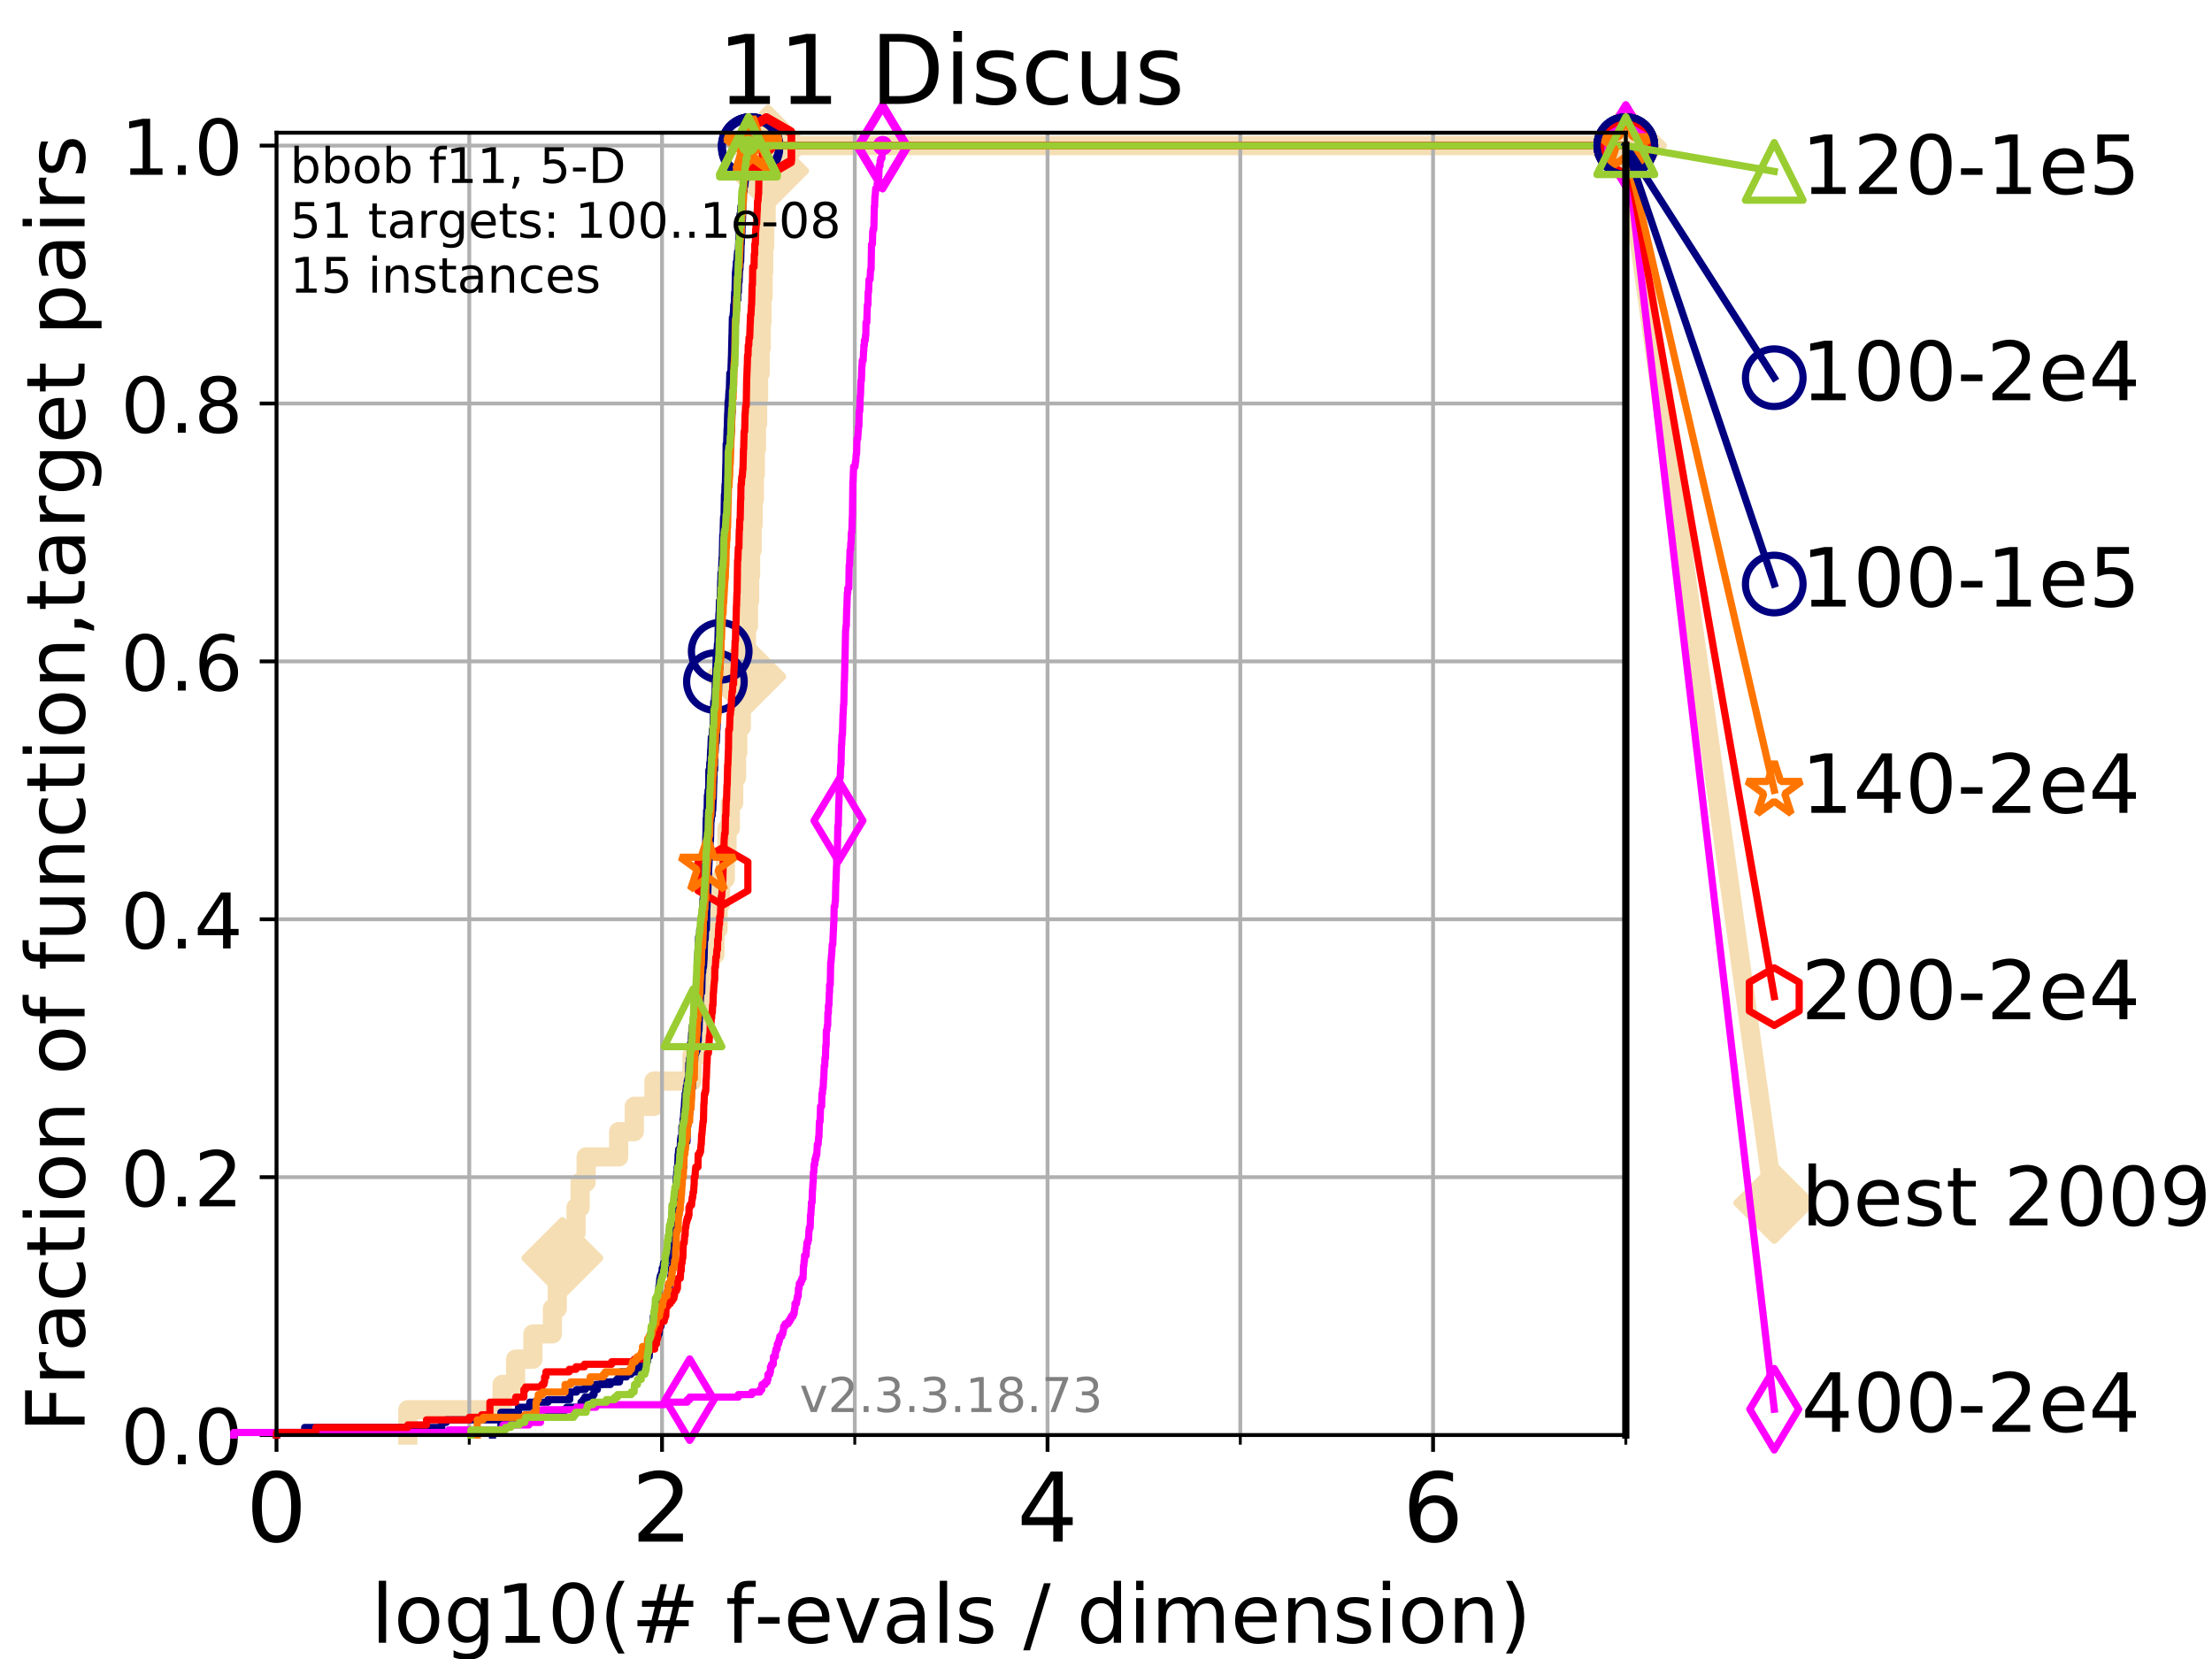 <?xml version="1.0" encoding="utf-8" standalone="no"?>
<!DOCTYPE svg PUBLIC "-//W3C//DTD SVG 1.1//EN"
  "http://www.w3.org/Graphics/SVG/1.1/DTD/svg11.dtd">
<!-- Created with matplotlib (https://matplotlib.org/) -->
<svg height="345.6pt" version="1.1" viewBox="0 0 460.8 345.6" width="460.8pt" xmlns="http://www.w3.org/2000/svg" xmlns:xlink="http://www.w3.org/1999/xlink">
 <defs>
  <style type="text/css">
*{stroke-linecap:butt;stroke-linejoin:round;}
  </style>
 </defs>
 <g id="figure_1">
  <g id="patch_1">
   <path d="M 0 345.6 
L 460.8 345.6 
L 460.8 0 
L 0 0 
z
" style="fill:#ffffff;"/>
  </g>
  <g id="axes_1">
   <g id="patch_2">
    <path d="M 57.6 298.944 
L 338.688 298.944 
L 338.688 27.648 
L 57.6 27.648 
z
" style="fill:#ffffff;"/>
   </g>
   <g id="line2d_1">
    <path d="M 84.956 298.944 
L 84.956 293.677 
L 104.592 293.677 
L 104.592 288.41 
L 107.415 288.41 
L 107.415 283.143 
L 111.023 283.143 
L 111.023 277.877 
L 115.077 277.877 
L 115.077 272.61 
L 116.081 272.61 
L 116.081 267.343 
L 116.68 267.343 
L 116.68 262.076 
L 117.145 262.076 
L 117.145 256.809 
L 119.997 256.809 
L 119.997 251.542 
L 120.852 251.542 
L 120.852 246.275 
L 122.105 246.275 
L 122.105 241.009 
L 128.886 241.009 
L 128.886 235.742 
L 132.133 235.742 
L 132.133 230.475 
L 136.228 230.475 
L 136.228 225.208 
L 144.148 225.208 
L 144.148 219.941 
L 145.282 219.941 
L 145.282 214.674 
L 145.733 214.674 
L 145.733 209.407 
L 146.707 209.407 
L 146.707 204.141 
L 147.61 204.141 
L 147.61 198.874 
L 148.938 198.874 
L 148.938 193.607 
L 149.593 193.607 
L 149.593 188.34 
L 150.086 188.34 
L 150.086 183.073 
L 151.097 183.073 
L 151.097 177.806 
L 151.454 177.806 
L 151.454 172.539 
L 152.146 172.539 
L 152.146 167.272 
L 152.841 167.272 
L 152.841 162.006 
L 153.438 162.006 
L 153.438 156.739 
L 153.694 156.739 
L 153.694 151.472 
L 154.44 151.472 
L 154.44 146.205 
L 154.774 146.205 
L 154.774 140.938 
L 155.258 140.938 
L 155.258 135.671 
L 155.502 135.671 
L 155.502 130.404 
L 155.929 130.404 
L 155.929 125.138 
L 156.163 125.138 
L 156.163 119.871 
L 156.358 119.871 
L 156.358 114.604 
L 156.682 114.604 
L 156.682 109.337 
L 156.895 109.337 
L 156.895 104.07 
L 157.151 104.07 
L 157.151 98.803 
L 157.347 98.803 
L 157.347 93.536 
L 157.574 93.536 
L 157.574 88.27 
L 157.821 88.27 
L 157.821 83.003 
L 158.02 83.003 
L 158.02 77.736 
L 158.358 77.736 
L 158.358 72.469 
L 158.583 72.469 
L 158.583 67.202 
L 158.721 67.202 
L 158.721 61.935 
L 158.973 61.935 
L 158.973 56.668 
L 159.098 56.668 
L 159.098 51.402 
L 159.294 51.402 
L 159.294 46.135 
L 159.598 46.135 
L 159.598 40.868 
L 159.877 40.868 
L 159.877 35.601 
L 160.015 35.601 
L 160.015 30.334 
L 338.688 30.334 
" style="fill:none;stroke:#f5deb3;stroke-linecap:square;stroke-width:4;"/>
   </g>
   <g id="line2d_2">
    <defs>
     <path d="M -0 7.778 
L 7.778 0 
L 0 -7.778 
L -7.778 -0 
z
" id="mc1185c2b86" style="stroke:#f5deb3;stroke-linejoin:miter;stroke-width:1.5;"/>
    </defs>
    <g>
     <use style="fill:#f5deb3;stroke:#f5deb3;stroke-linejoin:miter;stroke-width:1.5;" x="117.145" xlink:href="#mc1185c2b86" y="262.076"/>
     <use style="fill:#f5deb3;stroke:#f5deb3;stroke-linejoin:miter;stroke-width:1.5;" x="155.258" xlink:href="#mc1185c2b86" y="140.938"/>
     <use style="fill:#f5deb3;stroke:#f5deb3;stroke-linejoin:miter;stroke-width:1.5;" x="160.015" xlink:href="#mc1185c2b86" y="35.601"/>
     <use style="fill:#f5deb3;stroke:#f5deb3;stroke-linejoin:miter;stroke-width:1.5;" x="160.015" xlink:href="#mc1185c2b86" y="30.334"/>
     <use style="fill:#f5deb3;stroke:#f5deb3;stroke-linejoin:miter;stroke-width:1.5;" x="338.688" xlink:href="#mc1185c2b86" y="30.334"/>
    </g>
   </g>
   <g id="line2d_3">
    <path style="fill:none;stroke:#f5deb3;stroke-linecap:square;stroke-width:4;"/>
    <g/>
   </g>
   <g id="line2d_4">
    <path d="M 338.688 30.334 
L 369.608 250.594 
" style="fill:none;stroke:#f5deb3;stroke-linecap:square;stroke-width:4;"/>
    <g>
     <use style="fill:#f5deb3;stroke:#f5deb3;stroke-linejoin:miter;stroke-width:1.5;" x="338.688" xlink:href="#mc1185c2b86" y="30.334"/>
     <use style="fill:#f5deb3;stroke:#f5deb3;stroke-linejoin:miter;stroke-width:1.5;" x="369.608" xlink:href="#mc1185c2b86" y="250.594"/>
    </g>
   </g>
   <g id="matplotlib.axis_1">
    <g id="xtick_1">
     <g id="line2d_5">
      <path clip-path="url(#p3cabfc0181)" d="M 57.6 298.944 
L 57.6 27.648 
" style="fill:none;stroke:#b0b0b0;stroke-linecap:square;stroke-width:0.8;"/>
     </g>
     <g id="line2d_6">
      <defs>
       <path d="M 0 0 
L 0 3.5 
" id="meaa645165e" style="stroke:#000000;stroke-width:0.8;"/>
      </defs>
      <g>
       <use style="stroke:#000000;stroke-width:0.8;" x="57.6" xlink:href="#meaa645165e" y="298.944"/>
      </g>
     </g>
     <g id="text_1">
      <!-- 0 -->
      <defs>
       <path d="M 31.781 66.406 
Q 24.172 66.406 20.328 58.906 
Q 16.5 51.422 16.5 36.375 
Q 16.5 21.391 20.328 13.891 
Q 24.172 6.391 31.781 6.391 
Q 39.453 6.391 43.281 13.891 
Q 47.125 21.391 47.125 36.375 
Q 47.125 51.422 43.281 58.906 
Q 39.453 66.406 31.781 66.406 
z
M 31.781 74.219 
Q 44.047 74.219 50.516 64.516 
Q 56.984 54.828 56.984 36.375 
Q 56.984 17.969 50.516 8.266 
Q 44.047 -1.422 31.781 -1.422 
Q 19.531 -1.422 13.062 8.266 
Q 6.594 17.969 6.594 36.375 
Q 6.594 54.828 13.062 64.516 
Q 19.531 74.219 31.781 74.219 
z
" id="DejaVuSans-48"/>
      </defs>
      <g transform="translate(51.237 321.141)scale(0.2 -0.2)">
       <use xlink:href="#DejaVuSans-48"/>
      </g>
     </g>
    </g>
    <g id="xtick_2">
     <g id="line2d_7">
      <path clip-path="url(#p3cabfc0181)" d="M 137.911 298.944 
L 137.911 27.648 
" style="fill:none;stroke:#b0b0b0;stroke-linecap:square;stroke-width:0.8;"/>
     </g>
     <g id="line2d_8">
      <g>
       <use style="stroke:#000000;stroke-width:0.8;" x="137.911" xlink:href="#meaa645165e" y="298.944"/>
      </g>
     </g>
     <g id="text_2">
      <!-- 2 -->
      <defs>
       <path d="M 19.188 8.297 
L 53.609 8.297 
L 53.609 0 
L 7.328 0 
L 7.328 8.297 
Q 12.938 14.109 22.625 23.891 
Q 32.328 33.688 34.812 36.531 
Q 39.547 41.844 41.422 45.531 
Q 43.312 49.219 43.312 52.781 
Q 43.312 58.594 39.234 62.25 
Q 35.156 65.922 28.609 65.922 
Q 23.969 65.922 18.812 64.312 
Q 13.672 62.703 7.812 59.422 
L 7.812 69.391 
Q 13.766 71.781 18.938 73 
Q 24.125 74.219 28.422 74.219 
Q 39.75 74.219 46.484 68.547 
Q 53.219 62.891 53.219 53.422 
Q 53.219 48.922 51.531 44.891 
Q 49.859 40.875 45.406 35.406 
Q 44.188 33.984 37.641 27.219 
Q 31.109 20.453 19.188 8.297 
z
" id="DejaVuSans-50"/>
      </defs>
      <g transform="translate(131.548 321.141)scale(0.2 -0.2)">
       <use xlink:href="#DejaVuSans-50"/>
      </g>
     </g>
    </g>
    <g id="xtick_3">
     <g id="line2d_9">
      <path clip-path="url(#p3cabfc0181)" d="M 218.222 298.944 
L 218.222 27.648 
" style="fill:none;stroke:#b0b0b0;stroke-linecap:square;stroke-width:0.8;"/>
     </g>
     <g id="line2d_10">
      <g>
       <use style="stroke:#000000;stroke-width:0.8;" x="218.222" xlink:href="#meaa645165e" y="298.944"/>
      </g>
     </g>
     <g id="text_3">
      <!-- 4 -->
      <defs>
       <path d="M 37.797 64.312 
L 12.891 25.391 
L 37.797 25.391 
z
M 35.203 72.906 
L 47.609 72.906 
L 47.609 25.391 
L 58.016 25.391 
L 58.016 17.188 
L 47.609 17.188 
L 47.609 0 
L 37.797 0 
L 37.797 17.188 
L 4.891 17.188 
L 4.891 26.703 
z
" id="DejaVuSans-52"/>
      </defs>
      <g transform="translate(211.859 321.141)scale(0.2 -0.2)">
       <use xlink:href="#DejaVuSans-52"/>
      </g>
     </g>
    </g>
    <g id="xtick_4">
     <g id="line2d_11">
      <path clip-path="url(#p3cabfc0181)" d="M 298.533 298.944 
L 298.533 27.648 
" style="fill:none;stroke:#b0b0b0;stroke-linecap:square;stroke-width:0.8;"/>
     </g>
     <g id="line2d_12">
      <g>
       <use style="stroke:#000000;stroke-width:0.8;" x="298.533" xlink:href="#meaa645165e" y="298.944"/>
      </g>
     </g>
     <g id="text_4">
      <!-- 6 -->
      <defs>
       <path d="M 33.016 40.375 
Q 26.375 40.375 22.484 35.828 
Q 18.609 31.297 18.609 23.391 
Q 18.609 15.531 22.484 10.953 
Q 26.375 6.391 33.016 6.391 
Q 39.656 6.391 43.531 10.953 
Q 47.406 15.531 47.406 23.391 
Q 47.406 31.297 43.531 35.828 
Q 39.656 40.375 33.016 40.375 
z
M 52.594 71.297 
L 52.594 62.312 
Q 48.875 64.062 45.094 64.984 
Q 41.312 65.922 37.594 65.922 
Q 27.828 65.922 22.672 59.328 
Q 17.531 52.734 16.797 39.406 
Q 19.672 43.656 24.016 45.922 
Q 28.375 48.188 33.594 48.188 
Q 44.578 48.188 50.953 41.516 
Q 57.328 34.859 57.328 23.391 
Q 57.328 12.156 50.688 5.359 
Q 44.047 -1.422 33.016 -1.422 
Q 20.359 -1.422 13.672 8.266 
Q 6.984 17.969 6.984 36.375 
Q 6.984 53.656 15.188 63.938 
Q 23.391 74.219 37.203 74.219 
Q 40.922 74.219 44.703 73.484 
Q 48.484 72.75 52.594 71.297 
z
" id="DejaVuSans-54"/>
      </defs>
      <g transform="translate(292.17 321.141)scale(0.2 -0.2)">
       <use xlink:href="#DejaVuSans-54"/>
      </g>
     </g>
    </g>
    <g id="xtick_5">
     <g id="line2d_13">
      <path clip-path="url(#p3cabfc0181)" d="M 97.755 298.944 
L 97.755 27.648 
" style="fill:none;stroke:#b0b0b0;stroke-linecap:square;stroke-width:0.8;"/>
     </g>
     <g id="line2d_14">
      <defs>
       <path d="M 0 0 
L 0 2 
" id="mfd60619d3c" style="stroke:#000000;stroke-width:0.6;"/>
      </defs>
      <g>
       <use style="stroke:#000000;stroke-width:0.6;" x="97.755" xlink:href="#mfd60619d3c" y="298.944"/>
      </g>
     </g>
    </g>
    <g id="xtick_6">
     <g id="line2d_15">
      <path clip-path="url(#p3cabfc0181)" d="M 178.066 298.944 
L 178.066 27.648 
" style="fill:none;stroke:#b0b0b0;stroke-linecap:square;stroke-width:0.8;"/>
     </g>
     <g id="line2d_16">
      <g>
       <use style="stroke:#000000;stroke-width:0.6;" x="178.066" xlink:href="#mfd60619d3c" y="298.944"/>
      </g>
     </g>
    </g>
    <g id="xtick_7">
     <g id="line2d_17">
      <path clip-path="url(#p3cabfc0181)" d="M 258.377 298.944 
L 258.377 27.648 
" style="fill:none;stroke:#b0b0b0;stroke-linecap:square;stroke-width:0.8;"/>
     </g>
     <g id="line2d_18">
      <g>
       <use style="stroke:#000000;stroke-width:0.6;" x="258.377" xlink:href="#mfd60619d3c" y="298.944"/>
      </g>
     </g>
    </g>
    <g id="xtick_8">
     <g id="line2d_19">
      <path clip-path="url(#p3cabfc0181)" d="M 338.688 298.944 
L 338.688 27.648 
" style="fill:none;stroke:#b0b0b0;stroke-linecap:square;stroke-width:0.8;"/>
     </g>
     <g id="line2d_20">
      <g>
       <use style="stroke:#000000;stroke-width:0.6;" x="338.688" xlink:href="#mfd60619d3c" y="298.944"/>
      </g>
     </g>
    </g>
    <g id="text_5">
     <!-- log10(# f-evals / dimension) -->
     <defs>
      <path d="M 9.422 75.984 
L 18.406 75.984 
L 18.406 0 
L 9.422 0 
z
" id="DejaVuSans-108"/>
      <path d="M 30.609 48.391 
Q 23.391 48.391 19.188 42.75 
Q 14.984 37.109 14.984 27.297 
Q 14.984 17.484 19.156 11.844 
Q 23.344 6.203 30.609 6.203 
Q 37.797 6.203 41.984 11.859 
Q 46.188 17.531 46.188 27.297 
Q 46.188 37.016 41.984 42.703 
Q 37.797 48.391 30.609 48.391 
z
M 30.609 56 
Q 42.328 56 49.016 48.375 
Q 55.719 40.766 55.719 27.297 
Q 55.719 13.875 49.016 6.219 
Q 42.328 -1.422 30.609 -1.422 
Q 18.844 -1.422 12.172 6.219 
Q 5.516 13.875 5.516 27.297 
Q 5.516 40.766 12.172 48.375 
Q 18.844 56 30.609 56 
z
" id="DejaVuSans-111"/>
      <path d="M 45.406 27.984 
Q 45.406 37.75 41.375 43.109 
Q 37.359 48.484 30.078 48.484 
Q 22.859 48.484 18.828 43.109 
Q 14.797 37.75 14.797 27.984 
Q 14.797 18.266 18.828 12.891 
Q 22.859 7.516 30.078 7.516 
Q 37.359 7.516 41.375 12.891 
Q 45.406 18.266 45.406 27.984 
z
M 54.391 6.781 
Q 54.391 -7.172 48.188 -13.984 
Q 42 -20.797 29.203 -20.797 
Q 24.469 -20.797 20.266 -20.094 
Q 16.062 -19.391 12.109 -17.922 
L 12.109 -9.188 
Q 16.062 -11.328 19.922 -12.344 
Q 23.781 -13.375 27.781 -13.375 
Q 36.625 -13.375 41.016 -8.766 
Q 45.406 -4.156 45.406 5.172 
L 45.406 9.625 
Q 42.625 4.781 38.281 2.391 
Q 33.938 0 27.875 0 
Q 17.828 0 11.672 7.656 
Q 5.516 15.328 5.516 27.984 
Q 5.516 40.672 11.672 48.328 
Q 17.828 56 27.875 56 
Q 33.938 56 38.281 53.609 
Q 42.625 51.219 45.406 46.391 
L 45.406 54.688 
L 54.391 54.688 
z
" id="DejaVuSans-103"/>
      <path d="M 12.406 8.297 
L 28.516 8.297 
L 28.516 63.922 
L 10.984 60.406 
L 10.984 69.391 
L 28.422 72.906 
L 38.281 72.906 
L 38.281 8.297 
L 54.391 8.297 
L 54.391 0 
L 12.406 0 
z
" id="DejaVuSans-49"/>
      <path d="M 31 75.875 
Q 24.469 64.656 21.281 53.656 
Q 18.109 42.672 18.109 31.391 
Q 18.109 20.125 21.312 9.062 
Q 24.516 -2 31 -13.188 
L 23.188 -13.188 
Q 15.875 -1.703 12.234 9.375 
Q 8.594 20.453 8.594 31.391 
Q 8.594 42.281 12.203 53.312 
Q 15.828 64.359 23.188 75.875 
z
" id="DejaVuSans-40"/>
      <path d="M 51.125 44 
L 36.922 44 
L 32.812 27.688 
L 47.125 27.688 
z
M 43.797 71.781 
L 38.719 51.516 
L 52.984 51.516 
L 58.109 71.781 
L 65.922 71.781 
L 60.891 51.516 
L 76.125 51.516 
L 76.125 44 
L 58.984 44 
L 54.984 27.688 
L 70.516 27.688 
L 70.516 20.219 
L 53.078 20.219 
L 48 0 
L 40.188 0 
L 45.219 20.219 
L 30.906 20.219 
L 25.875 0 
L 18.016 0 
L 23.094 20.219 
L 7.719 20.219 
L 7.719 27.688 
L 24.906 27.688 
L 29 44 
L 13.281 44 
L 13.281 51.516 
L 30.906 51.516 
L 35.891 71.781 
z
" id="DejaVuSans-35"/>
      <path id="DejaVuSans-32"/>
      <path d="M 37.109 75.984 
L 37.109 68.5 
L 28.516 68.5 
Q 23.688 68.5 21.797 66.547 
Q 19.922 64.594 19.922 59.516 
L 19.922 54.688 
L 34.719 54.688 
L 34.719 47.703 
L 19.922 47.703 
L 19.922 0 
L 10.891 0 
L 10.891 47.703 
L 2.297 47.703 
L 2.297 54.688 
L 10.891 54.688 
L 10.891 58.5 
Q 10.891 67.625 15.141 71.797 
Q 19.391 75.984 28.609 75.984 
z
" id="DejaVuSans-102"/>
      <path d="M 4.891 31.391 
L 31.203 31.391 
L 31.203 23.391 
L 4.891 23.391 
z
" id="DejaVuSans-45"/>
      <path d="M 56.203 29.594 
L 56.203 25.203 
L 14.891 25.203 
Q 15.484 15.922 20.484 11.062 
Q 25.484 6.203 34.422 6.203 
Q 39.594 6.203 44.453 7.469 
Q 49.312 8.734 54.109 11.281 
L 54.109 2.781 
Q 49.266 0.734 44.188 -0.344 
Q 39.109 -1.422 33.891 -1.422 
Q 20.797 -1.422 13.156 6.188 
Q 5.516 13.812 5.516 26.812 
Q 5.516 40.234 12.766 48.109 
Q 20.016 56 32.328 56 
Q 43.359 56 49.781 48.891 
Q 56.203 41.797 56.203 29.594 
z
M 47.219 32.234 
Q 47.125 39.594 43.094 43.984 
Q 39.062 48.391 32.422 48.391 
Q 24.906 48.391 20.391 44.141 
Q 15.875 39.891 15.188 32.172 
z
" id="DejaVuSans-101"/>
      <path d="M 2.984 54.688 
L 12.5 54.688 
L 29.594 8.797 
L 46.688 54.688 
L 56.203 54.688 
L 35.688 0 
L 23.484 0 
z
" id="DejaVuSans-118"/>
      <path d="M 34.281 27.484 
Q 23.391 27.484 19.188 25 
Q 14.984 22.516 14.984 16.5 
Q 14.984 11.719 18.141 8.906 
Q 21.297 6.109 26.703 6.109 
Q 34.188 6.109 38.703 11.406 
Q 43.219 16.703 43.219 25.484 
L 43.219 27.484 
z
M 52.203 31.203 
L 52.203 0 
L 43.219 0 
L 43.219 8.297 
Q 40.141 3.328 35.547 0.953 
Q 30.953 -1.422 24.312 -1.422 
Q 15.922 -1.422 10.953 3.297 
Q 6 8.016 6 15.922 
Q 6 25.141 12.172 29.828 
Q 18.359 34.516 30.609 34.516 
L 43.219 34.516 
L 43.219 35.406 
Q 43.219 41.609 39.141 45 
Q 35.062 48.391 27.688 48.391 
Q 23 48.391 18.547 47.266 
Q 14.109 46.141 10.016 43.891 
L 10.016 52.203 
Q 14.938 54.109 19.578 55.047 
Q 24.219 56 28.609 56 
Q 40.484 56 46.344 49.844 
Q 52.203 43.703 52.203 31.203 
z
" id="DejaVuSans-97"/>
      <path d="M 44.281 53.078 
L 44.281 44.578 
Q 40.484 46.531 36.375 47.5 
Q 32.281 48.484 27.875 48.484 
Q 21.188 48.484 17.844 46.438 
Q 14.5 44.391 14.5 40.281 
Q 14.5 37.156 16.891 35.375 
Q 19.281 33.594 26.516 31.984 
L 29.594 31.297 
Q 39.156 29.25 43.188 25.516 
Q 47.219 21.781 47.219 15.094 
Q 47.219 7.469 41.188 3.016 
Q 35.156 -1.422 24.609 -1.422 
Q 20.219 -1.422 15.453 -0.562 
Q 10.688 0.297 5.422 2 
L 5.422 11.281 
Q 10.406 8.688 15.234 7.391 
Q 20.062 6.109 24.812 6.109 
Q 31.156 6.109 34.562 8.281 
Q 37.984 10.453 37.984 14.406 
Q 37.984 18.062 35.516 20.016 
Q 33.062 21.969 24.703 23.781 
L 21.578 24.516 
Q 13.234 26.266 9.516 29.906 
Q 5.812 33.547 5.812 39.891 
Q 5.812 47.609 11.281 51.797 
Q 16.75 56 26.812 56 
Q 31.781 56 36.172 55.266 
Q 40.578 54.547 44.281 53.078 
z
" id="DejaVuSans-115"/>
      <path d="M 25.391 72.906 
L 33.688 72.906 
L 8.297 -9.281 
L 0 -9.281 
z
" id="DejaVuSans-47"/>
      <path d="M 45.406 46.391 
L 45.406 75.984 
L 54.391 75.984 
L 54.391 0 
L 45.406 0 
L 45.406 8.203 
Q 42.578 3.328 38.25 0.953 
Q 33.938 -1.422 27.875 -1.422 
Q 17.969 -1.422 11.734 6.484 
Q 5.516 14.406 5.516 27.297 
Q 5.516 40.188 11.734 48.094 
Q 17.969 56 27.875 56 
Q 33.938 56 38.25 53.625 
Q 42.578 51.266 45.406 46.391 
z
M 14.797 27.297 
Q 14.797 17.391 18.875 11.75 
Q 22.953 6.109 30.078 6.109 
Q 37.203 6.109 41.297 11.75 
Q 45.406 17.391 45.406 27.297 
Q 45.406 37.203 41.297 42.844 
Q 37.203 48.484 30.078 48.484 
Q 22.953 48.484 18.875 42.844 
Q 14.797 37.203 14.797 27.297 
z
" id="DejaVuSans-100"/>
      <path d="M 9.422 54.688 
L 18.406 54.688 
L 18.406 0 
L 9.422 0 
z
M 9.422 75.984 
L 18.406 75.984 
L 18.406 64.594 
L 9.422 64.594 
z
" id="DejaVuSans-105"/>
      <path d="M 52 44.188 
Q 55.375 50.25 60.062 53.125 
Q 64.75 56 71.094 56 
Q 79.641 56 84.281 50.016 
Q 88.922 44.047 88.922 33.016 
L 88.922 0 
L 79.891 0 
L 79.891 32.719 
Q 79.891 40.578 77.094 44.375 
Q 74.312 48.188 68.609 48.188 
Q 61.625 48.188 57.562 43.547 
Q 53.516 38.922 53.516 30.906 
L 53.516 0 
L 44.484 0 
L 44.484 32.719 
Q 44.484 40.625 41.703 44.406 
Q 38.922 48.188 33.109 48.188 
Q 26.219 48.188 22.156 43.531 
Q 18.109 38.875 18.109 30.906 
L 18.109 0 
L 9.078 0 
L 9.078 54.688 
L 18.109 54.688 
L 18.109 46.188 
Q 21.188 51.219 25.484 53.609 
Q 29.781 56 35.688 56 
Q 41.656 56 45.828 52.969 
Q 50 49.953 52 44.188 
z
" id="DejaVuSans-109"/>
      <path d="M 54.891 33.016 
L 54.891 0 
L 45.906 0 
L 45.906 32.719 
Q 45.906 40.484 42.875 44.328 
Q 39.844 48.188 33.797 48.188 
Q 26.516 48.188 22.312 43.547 
Q 18.109 38.922 18.109 30.906 
L 18.109 0 
L 9.078 0 
L 9.078 54.688 
L 18.109 54.688 
L 18.109 46.188 
Q 21.344 51.125 25.703 53.562 
Q 30.078 56 35.797 56 
Q 45.219 56 50.047 50.172 
Q 54.891 44.344 54.891 33.016 
z
" id="DejaVuSans-110"/>
      <path d="M 8.016 75.875 
L 15.828 75.875 
Q 23.141 64.359 26.781 53.312 
Q 30.422 42.281 30.422 31.391 
Q 30.422 20.453 26.781 9.375 
Q 23.141 -1.703 15.828 -13.188 
L 8.016 -13.188 
Q 14.5 -2 17.703 9.062 
Q 20.906 20.125 20.906 31.391 
Q 20.906 42.672 17.703 53.656 
Q 14.5 64.656 8.016 75.875 
z
" id="DejaVuSans-41"/>
     </defs>
     <g transform="translate(77.303 342.218)scale(0.17 -0.17)">
      <use xlink:href="#DejaVuSans-108"/>
      <use x="27.783" xlink:href="#DejaVuSans-111"/>
      <use x="88.965" xlink:href="#DejaVuSans-103"/>
      <use x="152.441" xlink:href="#DejaVuSans-49"/>
      <use x="216.064" xlink:href="#DejaVuSans-48"/>
      <use x="279.688" xlink:href="#DejaVuSans-40"/>
      <use x="318.701" xlink:href="#DejaVuSans-35"/>
      <use x="402.49" xlink:href="#DejaVuSans-32"/>
      <use x="434.277" xlink:href="#DejaVuSans-102"/>
      <use x="469.404" xlink:href="#DejaVuSans-45"/>
      <use x="505.488" xlink:href="#DejaVuSans-101"/>
      <use x="567.012" xlink:href="#DejaVuSans-118"/>
      <use x="626.191" xlink:href="#DejaVuSans-97"/>
      <use x="687.471" xlink:href="#DejaVuSans-108"/>
      <use x="715.254" xlink:href="#DejaVuSans-115"/>
      <use x="767.354" xlink:href="#DejaVuSans-32"/>
      <use x="799.141" xlink:href="#DejaVuSans-47"/>
      <use x="832.832" xlink:href="#DejaVuSans-32"/>
      <use x="864.619" xlink:href="#DejaVuSans-100"/>
      <use x="928.096" xlink:href="#DejaVuSans-105"/>
      <use x="955.879" xlink:href="#DejaVuSans-109"/>
      <use x="1053.291" xlink:href="#DejaVuSans-101"/>
      <use x="1114.814" xlink:href="#DejaVuSans-110"/>
      <use x="1178.193" xlink:href="#DejaVuSans-115"/>
      <use x="1230.293" xlink:href="#DejaVuSans-105"/>
      <use x="1258.076" xlink:href="#DejaVuSans-111"/>
      <use x="1319.258" xlink:href="#DejaVuSans-110"/>
      <use x="1382.637" xlink:href="#DejaVuSans-41"/>
     </g>
    </g>
   </g>
   <g id="matplotlib.axis_2">
    <g id="ytick_1">
     <g id="line2d_21">
      <path clip-path="url(#p3cabfc0181)" d="M 57.6 298.944 
L 338.688 298.944 
" style="fill:none;stroke:#b0b0b0;stroke-linecap:square;stroke-width:0.8;"/>
     </g>
     <g id="line2d_22">
      <defs>
       <path d="M 0 0 
L -3.5 0 
" id="m2e3ef3d4ab" style="stroke:#000000;stroke-width:0.8;"/>
      </defs>
      <g>
       <use style="stroke:#000000;stroke-width:0.8;" x="57.6" xlink:href="#m2e3ef3d4ab" y="298.944"/>
      </g>
     </g>
     <g id="text_6">
      <!-- 0.0 -->
      <defs>
       <path d="M 10.688 12.406 
L 21 12.406 
L 21 0 
L 10.688 0 
z
" id="DejaVuSans-46"/>
      </defs>
      <g transform="translate(25.155 305.023)scale(0.16 -0.16)">
       <use xlink:href="#DejaVuSans-48"/>
       <use x="63.623" xlink:href="#DejaVuSans-46"/>
       <use x="95.41" xlink:href="#DejaVuSans-48"/>
      </g>
     </g>
    </g>
    <g id="ytick_2">
     <g id="line2d_23">
      <path clip-path="url(#p3cabfc0181)" d="M 57.6 245.222 
L 338.688 245.222 
" style="fill:none;stroke:#b0b0b0;stroke-linecap:square;stroke-width:0.8;"/>
     </g>
     <g id="line2d_24">
      <g>
       <use style="stroke:#000000;stroke-width:0.8;" x="57.6" xlink:href="#m2e3ef3d4ab" y="245.222"/>
      </g>
     </g>
     <g id="text_7">
      <!-- 0.2 -->
      <g transform="translate(25.155 251.301)scale(0.16 -0.16)">
       <use xlink:href="#DejaVuSans-48"/>
       <use x="63.623" xlink:href="#DejaVuSans-46"/>
       <use x="95.41" xlink:href="#DejaVuSans-50"/>
      </g>
     </g>
    </g>
    <g id="ytick_3">
     <g id="line2d_25">
      <path clip-path="url(#p3cabfc0181)" d="M 57.6 191.5 
L 338.688 191.5 
" style="fill:none;stroke:#b0b0b0;stroke-linecap:square;stroke-width:0.8;"/>
     </g>
     <g id="line2d_26">
      <g>
       <use style="stroke:#000000;stroke-width:0.8;" x="57.6" xlink:href="#m2e3ef3d4ab" y="191.5"/>
      </g>
     </g>
     <g id="text_8">
      <!-- 0.4 -->
      <g transform="translate(25.155 197.579)scale(0.16 -0.16)">
       <use xlink:href="#DejaVuSans-48"/>
       <use x="63.623" xlink:href="#DejaVuSans-46"/>
       <use x="95.41" xlink:href="#DejaVuSans-52"/>
      </g>
     </g>
    </g>
    <g id="ytick_4">
     <g id="line2d_27">
      <path clip-path="url(#p3cabfc0181)" d="M 57.6 137.778 
L 338.688 137.778 
" style="fill:none;stroke:#b0b0b0;stroke-linecap:square;stroke-width:0.8;"/>
     </g>
     <g id="line2d_28">
      <g>
       <use style="stroke:#000000;stroke-width:0.8;" x="57.6" xlink:href="#m2e3ef3d4ab" y="137.778"/>
      </g>
     </g>
     <g id="text_9">
      <!-- 0.6 -->
      <g transform="translate(25.155 143.857)scale(0.16 -0.16)">
       <use xlink:href="#DejaVuSans-48"/>
       <use x="63.623" xlink:href="#DejaVuSans-46"/>
       <use x="95.41" xlink:href="#DejaVuSans-54"/>
      </g>
     </g>
    </g>
    <g id="ytick_5">
     <g id="line2d_29">
      <path clip-path="url(#p3cabfc0181)" d="M 57.6 84.056 
L 338.688 84.056 
" style="fill:none;stroke:#b0b0b0;stroke-linecap:square;stroke-width:0.8;"/>
     </g>
     <g id="line2d_30">
      <g>
       <use style="stroke:#000000;stroke-width:0.8;" x="57.6" xlink:href="#m2e3ef3d4ab" y="84.056"/>
      </g>
     </g>
     <g id="text_10">
      <!-- 0.8 -->
      <defs>
       <path d="M 31.781 34.625 
Q 24.75 34.625 20.719 30.859 
Q 16.703 27.094 16.703 20.516 
Q 16.703 13.922 20.719 10.156 
Q 24.75 6.391 31.781 6.391 
Q 38.812 6.391 42.859 10.172 
Q 46.922 13.969 46.922 20.516 
Q 46.922 27.094 42.891 30.859 
Q 38.875 34.625 31.781 34.625 
z
M 21.922 38.812 
Q 15.578 40.375 12.031 44.719 
Q 8.5 49.078 8.5 55.328 
Q 8.5 64.062 14.719 69.141 
Q 20.953 74.219 31.781 74.219 
Q 42.672 74.219 48.875 69.141 
Q 55.078 64.062 55.078 55.328 
Q 55.078 49.078 51.531 44.719 
Q 48 40.375 41.703 38.812 
Q 48.828 37.156 52.797 32.312 
Q 56.781 27.484 56.781 20.516 
Q 56.781 9.906 50.312 4.234 
Q 43.844 -1.422 31.781 -1.422 
Q 19.734 -1.422 13.25 4.234 
Q 6.781 9.906 6.781 20.516 
Q 6.781 27.484 10.781 32.312 
Q 14.797 37.156 21.922 38.812 
z
M 18.312 54.391 
Q 18.312 48.734 21.844 45.562 
Q 25.391 42.391 31.781 42.391 
Q 38.141 42.391 41.719 45.562 
Q 45.312 48.734 45.312 54.391 
Q 45.312 60.062 41.719 63.234 
Q 38.141 66.406 31.781 66.406 
Q 25.391 66.406 21.844 63.234 
Q 18.312 60.062 18.312 54.391 
z
" id="DejaVuSans-56"/>
      </defs>
      <g transform="translate(25.155 90.135)scale(0.16 -0.16)">
       <use xlink:href="#DejaVuSans-48"/>
       <use x="63.623" xlink:href="#DejaVuSans-46"/>
       <use x="95.41" xlink:href="#DejaVuSans-56"/>
      </g>
     </g>
    </g>
    <g id="ytick_6">
     <g id="line2d_31">
      <path clip-path="url(#p3cabfc0181)" d="M 57.6 30.334 
L 338.688 30.334 
" style="fill:none;stroke:#b0b0b0;stroke-linecap:square;stroke-width:0.8;"/>
     </g>
     <g id="line2d_32">
      <g>
       <use style="stroke:#000000;stroke-width:0.8;" x="57.6" xlink:href="#m2e3ef3d4ab" y="30.334"/>
      </g>
     </g>
     <g id="text_11">
      <!-- 1.0 -->
      <g transform="translate(25.155 36.413)scale(0.16 -0.16)">
       <use xlink:href="#DejaVuSans-49"/>
       <use x="63.623" xlink:href="#DejaVuSans-46"/>
       <use x="95.41" xlink:href="#DejaVuSans-48"/>
      </g>
     </g>
    </g>
    <g id="text_12">
     <!-- Fraction of function,target pairs -->
     <defs>
      <path d="M 9.812 72.906 
L 51.703 72.906 
L 51.703 64.594 
L 19.672 64.594 
L 19.672 43.109 
L 48.578 43.109 
L 48.578 34.812 
L 19.672 34.812 
L 19.672 0 
L 9.812 0 
z
" id="DejaVuSans-70"/>
      <path d="M 41.109 46.297 
Q 39.594 47.172 37.812 47.578 
Q 36.031 48 33.891 48 
Q 26.266 48 22.188 43.047 
Q 18.109 38.094 18.109 28.812 
L 18.109 0 
L 9.078 0 
L 9.078 54.688 
L 18.109 54.688 
L 18.109 46.188 
Q 20.953 51.172 25.484 53.578 
Q 30.031 56 36.531 56 
Q 37.453 56 38.578 55.875 
Q 39.703 55.766 41.062 55.516 
z
" id="DejaVuSans-114"/>
      <path d="M 48.781 52.594 
L 48.781 44.188 
Q 44.969 46.297 41.141 47.344 
Q 37.312 48.391 33.406 48.391 
Q 24.656 48.391 19.812 42.844 
Q 14.984 37.312 14.984 27.297 
Q 14.984 17.281 19.812 11.734 
Q 24.656 6.203 33.406 6.203 
Q 37.312 6.203 41.141 7.25 
Q 44.969 8.297 48.781 10.406 
L 48.781 2.094 
Q 45.016 0.344 40.984 -0.531 
Q 36.969 -1.422 32.422 -1.422 
Q 20.062 -1.422 12.781 6.344 
Q 5.516 14.109 5.516 27.297 
Q 5.516 40.672 12.859 48.328 
Q 20.219 56 33.016 56 
Q 37.156 56 41.109 55.141 
Q 45.062 54.297 48.781 52.594 
z
" id="DejaVuSans-99"/>
      <path d="M 18.312 70.219 
L 18.312 54.688 
L 36.812 54.688 
L 36.812 47.703 
L 18.312 47.703 
L 18.312 18.016 
Q 18.312 11.328 20.141 9.422 
Q 21.969 7.516 27.594 7.516 
L 36.812 7.516 
L 36.812 0 
L 27.594 0 
Q 17.188 0 13.234 3.875 
Q 9.281 7.766 9.281 18.016 
L 9.281 47.703 
L 2.688 47.703 
L 2.688 54.688 
L 9.281 54.688 
L 9.281 70.219 
z
" id="DejaVuSans-116"/>
      <path d="M 8.5 21.578 
L 8.5 54.688 
L 17.484 54.688 
L 17.484 21.922 
Q 17.484 14.156 20.5 10.266 
Q 23.531 6.391 29.594 6.391 
Q 36.859 6.391 41.078 11.031 
Q 45.312 15.672 45.312 23.688 
L 45.312 54.688 
L 54.297 54.688 
L 54.297 0 
L 45.312 0 
L 45.312 8.406 
Q 42.047 3.422 37.719 1 
Q 33.406 -1.422 27.688 -1.422 
Q 18.266 -1.422 13.375 4.438 
Q 8.5 10.297 8.5 21.578 
z
M 31.109 56 
z
" id="DejaVuSans-117"/>
      <path d="M 11.719 12.406 
L 22.016 12.406 
L 22.016 4 
L 14.016 -11.625 
L 7.719 -11.625 
L 11.719 4 
z
" id="DejaVuSans-44"/>
      <path d="M 18.109 8.203 
L 18.109 -20.797 
L 9.078 -20.797 
L 9.078 54.688 
L 18.109 54.688 
L 18.109 46.391 
Q 20.953 51.266 25.266 53.625 
Q 29.594 56 35.594 56 
Q 45.562 56 51.781 48.094 
Q 58.016 40.188 58.016 27.297 
Q 58.016 14.406 51.781 6.484 
Q 45.562 -1.422 35.594 -1.422 
Q 29.594 -1.422 25.266 0.953 
Q 20.953 3.328 18.109 8.203 
z
M 48.688 27.297 
Q 48.688 37.203 44.609 42.844 
Q 40.531 48.484 33.406 48.484 
Q 26.266 48.484 22.188 42.844 
Q 18.109 37.203 18.109 27.297 
Q 18.109 17.391 22.188 11.75 
Q 26.266 6.109 33.406 6.109 
Q 40.531 6.109 44.609 11.75 
Q 48.688 17.391 48.688 27.297 
z
" id="DejaVuSans-112"/>
     </defs>
     <g transform="translate(17.62 298.435)rotate(-90)scale(0.17 -0.17)">
      <use xlink:href="#DejaVuSans-70"/>
      <use x="57.41" xlink:href="#DejaVuSans-114"/>
      <use x="98.523" xlink:href="#DejaVuSans-97"/>
      <use x="159.803" xlink:href="#DejaVuSans-99"/>
      <use x="214.783" xlink:href="#DejaVuSans-116"/>
      <use x="253.992" xlink:href="#DejaVuSans-105"/>
      <use x="281.775" xlink:href="#DejaVuSans-111"/>
      <use x="342.957" xlink:href="#DejaVuSans-110"/>
      <use x="406.336" xlink:href="#DejaVuSans-32"/>
      <use x="438.123" xlink:href="#DejaVuSans-111"/>
      <use x="499.305" xlink:href="#DejaVuSans-102"/>
      <use x="534.51" xlink:href="#DejaVuSans-32"/>
      <use x="566.297" xlink:href="#DejaVuSans-102"/>
      <use x="601.502" xlink:href="#DejaVuSans-117"/>
      <use x="664.881" xlink:href="#DejaVuSans-110"/>
      <use x="728.26" xlink:href="#DejaVuSans-99"/>
      <use x="783.24" xlink:href="#DejaVuSans-116"/>
      <use x="822.449" xlink:href="#DejaVuSans-105"/>
      <use x="850.232" xlink:href="#DejaVuSans-111"/>
      <use x="911.414" xlink:href="#DejaVuSans-110"/>
      <use x="974.793" xlink:href="#DejaVuSans-44"/>
      <use x="1006.58" xlink:href="#DejaVuSans-116"/>
      <use x="1045.789" xlink:href="#DejaVuSans-97"/>
      <use x="1107.068" xlink:href="#DejaVuSans-114"/>
      <use x="1148.166" xlink:href="#DejaVuSans-103"/>
      <use x="1211.643" xlink:href="#DejaVuSans-101"/>
      <use x="1273.166" xlink:href="#DejaVuSans-116"/>
      <use x="1312.375" xlink:href="#DejaVuSans-32"/>
      <use x="1344.162" xlink:href="#DejaVuSans-112"/>
      <use x="1407.639" xlink:href="#DejaVuSans-97"/>
      <use x="1468.918" xlink:href="#DejaVuSans-105"/>
      <use x="1496.701" xlink:href="#DejaVuSans-114"/>
      <use x="1537.814" xlink:href="#DejaVuSans-115"/>
     </g>
    </g>
   </g>
   <g id="line2d_33">
    <defs>
     <path d="M 0 1.5 
C 0.398 1.5 0.779 1.342 1.061 1.061 
C 1.342 0.779 1.5 0.398 1.5 0 
C 1.5 -0.398 1.342 -0.779 1.061 -1.061 
C 0.779 -1.342 0.398 -1.5 0 -1.5 
C -0.398 -1.5 -0.779 -1.342 -1.061 -1.061 
C -1.342 -0.779 -1.5 -0.398 -1.5 0 
C -1.5 0.398 -1.342 0.779 -1.061 1.061 
C -0.779 1.342 -0.398 1.5 0 1.5 
z
" id="mb3412fabed" style="stroke:#f5deb3;"/>
    </defs>
    <g>
     <use style="fill:#f5deb3;stroke:#f5deb3;" x="160.015" xlink:href="#mb3412fabed" y="30.334"/>
     <use style="fill:#f5deb3;stroke:#f5deb3;" x="160.015" xlink:href="#mb3412fabed" y="30.334"/>
    </g>
   </g>
   <g id="line2d_34">
    <defs>
     <path d="M 0 1.5 
C 0.398 1.5 0.779 1.342 1.061 1.061 
C 1.342 0.779 1.5 0.398 1.5 0 
C 1.5 -0.398 1.342 -0.779 1.061 -1.061 
C 0.779 -1.342 0.398 -1.5 0 -1.5 
C -0.398 -1.5 -0.779 -1.342 -1.061 -1.061 
C -1.342 -0.779 -1.5 -0.398 -1.5 0 
C -1.5 0.398 -1.342 0.779 -1.061 1.061 
C -0.779 1.342 -0.398 1.5 0 1.5 
z
" id="mdeb89f84de" style="stroke:#000080;"/>
    </defs>
    <g>
     <use style="fill:#000080;stroke:#000080;" x="156.309" xlink:href="#mdeb89f84de" y="30.334"/>
     <use style="fill:#000080;stroke:#000080;" x="156.309" xlink:href="#mdeb89f84de" y="30.334"/>
    </g>
   </g>
   <g id="line2d_35">
    <path d="M 102.597 298.944 
L 102.597 298.417 
L 103.871 298.417 
L 103.871 297.891 
L 104.355 297.891 
L 104.355 296.311 
L 106.803 296.311 
L 106.803 295.784 
L 112.581 295.784 
L 112.581 294.731 
L 113.023 294.731 
L 113.023 294.204 
L 117.373 294.204 
L 117.373 293.677 
L 118.04 293.677 
L 118.04 293.15 
L 121.037 293.15 
L 121.037 292.097 
L 121.49 292.097 
L 121.49 291.57 
L 121.844 291.57 
L 121.844 291.044 
L 123.434 291.044 
L 123.434 290.517 
L 123.751 290.517 
L 123.751 289.464 
L 124.444 289.464 
L 124.444 288.41 
L 125.471 288.41 
L 125.471 287.884 
L 129.06 287.884 
L 129.06 287.357 
L 129.176 287.357 
L 129.176 286.83 
L 130.505 286.83 
L 130.505 286.304 
L 131.44 286.304 
L 131.44 285.777 
L 132.847 285.777 
L 132.847 285.25 
L 134.15 285.25 
L 134.15 284.723 
L 134.45 284.723 
L 134.45 284.197 
L 134.661 284.197 
L 134.661 283.67 
L 134.87 283.67 
L 134.87 282.617 
L 135.24 282.617 
L 135.321 281.037 
L 135.402 281.037 
L 135.402 280.51 
L 135.8 280.51 
L 135.879 279.457 
L 136.073 279.457 
L 136.073 278.93 
L 136.381 278.93 
L 136.381 278.403 
L 137.09 278.403 
L 137.09 277.877 
L 137.308 277.877 
L 137.416 276.296 
L 137.7 276.296 
L 137.7 274.716 
L 137.911 274.716 
L 137.911 274.19 
L 138.05 274.19 
L 138.05 273.663 
L 138.256 273.663 
L 138.358 272.083 
L 138.392 272.083 
L 138.392 271.556 
L 138.628 271.556 
L 138.628 271.03 
L 138.894 271.03 
L 138.894 270.503 
L 139.091 270.503 
L 139.188 268.923 
L 139.221 268.923 
L 139.221 267.87 
L 139.509 267.87 
L 139.509 267.343 
L 139.699 267.343 
L 139.731 265.763 
L 139.825 265.763 
L 139.856 264.183 
L 140.042 264.183 
L 140.042 263.656 
L 140.196 263.656 
L 140.196 262.603 
L 140.348 262.603 
L 140.348 262.076 
L 140.469 262.076 
L 140.559 259.443 
L 140.679 259.443 
L 140.768 256.282 
L 140.915 256.282 
L 140.915 255.229 
L 141.032 255.229 
L 141.032 254.702 
L 141.148 254.702 
L 141.177 253.649 
L 141.264 253.649 
L 141.264 253.122 
L 141.379 253.122 
L 141.464 252.069 
L 141.521 252.069 
L 141.549 250.489 
L 141.634 250.489 
L 141.69 248.909 
L 141.774 248.909 
L 141.858 245.749 
L 142.134 245.749 
L 142.134 245.222 
L 142.27 245.222 
L 142.297 243.115 
L 142.433 243.115 
L 142.459 239.955 
L 142.567 239.955 
L 142.673 238.902 
L 142.753 238.902 
L 142.779 237.848 
L 143.119 237.848 
L 143.144 234.688 
L 143.273 234.688 
L 143.324 233.108 
L 143.502 233.108 
L 143.603 232.055 
L 143.654 232.055 
L 143.754 230.475 
L 143.804 230.475 
L 143.878 228.895 
L 143.952 228.895 
L 144.026 227.315 
L 144.075 227.315 
L 144.075 226.788 
L 144.197 226.788 
L 144.294 224.681 
L 144.367 224.681 
L 144.391 222.575 
L 144.511 222.575 
L 144.606 220.994 
L 144.701 220.994 
L 144.771 219.414 
L 144.982 219.414 
L 144.982 218.888 
L 145.19 218.888 
L 145.19 218.361 
L 145.35 218.361 
L 145.35 216.781 
L 145.463 216.781 
L 145.509 214.674 
L 145.621 214.674 
L 145.711 211.514 
L 145.733 211.514 
L 145.777 208.881 
L 145.866 208.881 
L 145.976 206.774 
L 146.173 206.774 
L 146.281 202.56 
L 146.388 202.56 
L 146.431 201.507 
L 146.538 201.507 
L 146.644 199.927 
L 146.665 199.927 
L 146.77 195.714 
L 146.896 195.714 
L 146.979 193.607 
L 147.144 193.607 
L 147.247 188.867 
L 147.287 188.867 
L 147.328 186.233 
L 147.429 186.233 
L 147.53 183.073 
L 147.55 183.073 
L 147.65 180.44 
L 147.67 180.44 
L 147.73 178.86 
L 147.868 178.86 
L 147.927 175.173 
L 148.006 175.173 
L 148.103 170.959 
L 148.161 170.959 
L 148.2 169.906 
L 148.354 169.906 
L 148.392 168.853 
L 148.469 168.853 
L 148.564 166.746 
L 148.583 166.746 
L 148.677 163.059 
L 148.696 163.059 
L 148.771 160.426 
L 148.864 160.426 
L 148.92 156.739 
L 148.975 156.739 
L 149.068 154.632 
L 149.214 154.632 
L 149.323 151.999 
L 149.359 151.999 
L 149.468 148.838 
L 149.486 148.838 
L 149.575 146.205 
L 149.629 146.205 
L 149.735 141.992 
L 149.788 141.992 
L 149.841 139.358 
L 149.946 139.358 
L 150.034 135.145 
L 150.103 135.145 
L 150.19 130.404 
L 150.241 130.404 
L 150.327 125.664 
L 150.429 125.664 
L 150.429 125.138 
L 150.599 125.138 
L 150.632 121.451 
L 150.75 121.451 
L 150.833 118.291 
L 150.866 118.291 
L 150.949 116.184 
L 150.999 116.184 
L 151.064 112.497 
L 151.113 112.497 
L 151.211 109.337 
L 151.244 109.337 
L 151.341 106.704 
L 151.422 106.704 
L 151.502 104.07 
L 151.597 104.07 
L 151.693 100.91 
L 151.756 100.91 
L 151.787 98.803 
L 151.897 98.803 
L 151.991 95.643 
L 152.068 95.643 
L 152.146 92.483 
L 152.192 92.483 
L 152.299 89.85 
L 152.375 89.85 
L 152.466 86.163 
L 152.497 86.163 
L 152.602 81.949 
L 152.617 81.949 
L 152.722 78.789 
L 152.752 78.789 
L 152.767 76.682 
L 152.871 76.682 
L 152.93 74.576 
L 152.988 74.576 
L 153.091 68.255 
L 153.106 68.255 
L 153.106 67.202 
L 153.222 67.202 
L 153.309 64.569 
L 153.409 64.569 
L 153.509 62.989 
L 153.524 62.989 
L 153.524 62.462 
L 153.68 62.462 
L 153.694 60.882 
L 153.82 60.882 
L 153.876 58.775 
L 153.96 58.775 
L 154.071 56.142 
L 154.14 56.142 
L 154.208 54.562 
L 154.29 54.562 
L 154.385 50.875 
L 154.426 50.875 
L 154.494 48.768 
L 154.547 48.768 
L 154.655 45.608 
L 154.681 45.608 
L 154.761 41.921 
L 154.814 41.921 
L 154.88 39.814 
L 154.959 39.814 
L 155.038 38.761 
L 155.155 38.761 
L 155.258 37.708 
L 155.271 37.708 
L 155.323 36.654 
L 155.387 36.654 
L 155.489 35.074 
L 155.514 35.074 
L 155.552 33.494 
L 155.792 33.494 
L 155.792 32.968 
L 155.904 32.968 
L 155.941 31.387 
L 156.102 31.387 
L 156.102 30.861 
L 156.309 30.861 
L 156.309 30.334 
L 338.688 30.334 
L 338.688 30.334 
" style="fill:none;stroke:#000080;stroke-linecap:square;stroke-width:1.5;"/>
   </g>
   <g id="line2d_36">
    <defs>
     <path d="M 0 6 
C 1.591 6 3.117 5.368 4.243 4.243 
C 5.368 3.117 6 1.591 6 0 
C 6 -1.591 5.368 -3.117 4.243 -4.243 
C 3.117 -5.368 1.591 -6 0 -6 
C -1.591 -6 -3.117 -5.368 -4.243 -4.243 
C -5.368 -3.117 -6 -1.591 -6 0 
C -6 1.591 -5.368 3.117 -4.243 4.243 
C -3.117 5.368 -1.591 6 0 6 
z
" id="m65c9639eb2" style="stroke:#000080;stroke-width:1.5;"/>
    </defs>
    <g>
     <use style="fill-opacity:0;stroke:#000080;stroke-width:1.5;" x="150.034" xlink:href="#m65c9639eb2" y="135.671"/>
     <use style="fill-opacity:0;stroke:#000080;stroke-width:1.5;" x="156.309" xlink:href="#m65c9639eb2" y="30.861"/>
     <use style="fill-opacity:0;stroke:#000080;stroke-width:1.5;" x="156.309" xlink:href="#m65c9639eb2" y="30.334"/>
     <use style="fill-opacity:0;stroke:#000080;stroke-width:1.5;" x="156.309" xlink:href="#m65c9639eb2" y="30.334"/>
     <use style="fill-opacity:0;stroke:#000080;stroke-width:1.5;" x="338.688" xlink:href="#m65c9639eb2" y="30.334"/>
    </g>
   </g>
   <g id="line2d_37">
    <path style="fill:none;stroke:#000080;stroke-linecap:square;stroke-width:1.5;"/>
    <g/>
   </g>
   <g id="line2d_38">
    <g>
     <use style="fill:#000080;stroke:#000080;" x="156.418" xlink:href="#mdeb89f84de" y="30.334"/>
     <use style="fill:#000080;stroke:#000080;" x="156.418" xlink:href="#mdeb89f84de" y="30.334"/>
    </g>
   </g>
   <g id="line2d_39">
    <path d="M 57.6 298.944 
L 57.6 298.417 
L 63.468 298.417 
L 63.468 297.364 
L 92.027 297.364 
L 92.027 296.311 
L 92.969 296.311 
L 92.969 295.784 
L 104.355 295.784 
L 104.355 294.204 
L 108.006 294.204 
L 108.006 293.15 
L 110.359 293.15 
L 110.359 292.097 
L 114.148 292.097 
L 114.148 291.57 
L 118.682 291.57 
L 118.682 289.99 
L 120.094 289.99 
L 120.094 289.464 
L 121.931 289.464 
L 121.931 288.937 
L 124.063 288.937 
L 124.063 288.41 
L 127.165 288.41 
L 127.165 287.884 
L 128.471 287.884 
L 128.471 287.357 
L 128.886 287.357 
L 128.886 286.83 
L 129.233 286.83 
L 129.291 285.777 
L 132.036 285.777 
L 132.036 285.25 
L 132.707 285.25 
L 132.707 284.723 
L 132.94 284.723 
L 132.94 284.197 
L 133.125 284.197 
L 133.125 283.67 
L 133.488 283.67 
L 133.488 283.143 
L 134.019 283.143 
L 134.019 282.617 
L 134.745 282.617 
L 134.745 282.09 
L 134.87 282.09 
L 134.87 281.563 
L 135.077 281.563 
L 135.077 280.51 
L 135.402 280.51 
L 135.482 278.403 
L 135.522 278.403 
L 135.522 277.877 
L 135.761 277.877 
L 135.761 276.823 
L 135.996 276.823 
L 136.073 275.243 
L 136.112 275.243 
L 136.112 274.19 
L 136.457 274.19 
L 136.457 273.663 
L 136.906 273.663 
L 136.906 273.136 
L 137.053 273.136 
L 137.126 269.45 
L 137.199 269.45 
L 137.271 267.87 
L 137.344 267.87 
L 137.451 266.289 
L 137.559 266.289 
L 137.559 265.763 
L 137.771 265.763 
L 137.771 265.236 
L 137.911 265.236 
L 137.946 264.183 
L 138.119 264.183 
L 138.222 263.129 
L 138.628 263.129 
L 138.628 262.603 
L 138.861 262.603 
L 138.96 261.549 
L 139.025 261.549 
L 139.123 259.969 
L 139.221 259.969 
L 139.317 257.336 
L 139.446 257.336 
L 139.446 256.282 
L 139.636 256.282 
L 139.699 254.702 
L 139.794 254.702 
L 139.794 254.176 
L 139.98 254.176 
L 139.98 252.596 
L 140.104 252.596 
L 140.196 251.016 
L 140.439 251.016 
L 140.469 249.436 
L 140.679 249.436 
L 140.679 248.909 
L 140.827 248.909 
L 140.886 245.222 
L 140.944 245.222 
L 140.974 244.169 
L 141.061 244.169 
L 141.061 243.115 
L 141.177 243.115 
L 141.264 240.482 
L 141.321 240.482 
L 141.379 239.428 
L 141.69 239.428 
L 141.774 237.322 
L 141.858 237.322 
L 141.858 236.795 
L 142.052 236.795 
L 142.052 234.688 
L 142.243 234.688 
L 142.297 233.108 
L 142.379 233.108 
L 142.486 231.001 
L 142.54 231.001 
L 142.647 228.895 
L 142.7 228.895 
L 142.726 227.841 
L 142.832 227.841 
L 142.937 226.788 
L 142.989 226.788 
L 142.989 226.261 
L 143.119 226.261 
L 143.17 225.208 
L 143.299 225.208 
L 143.299 224.681 
L 143.452 224.681 
L 143.502 221.521 
L 143.603 221.521 
L 143.679 220.468 
L 143.754 220.468 
L 143.853 217.308 
L 144.001 217.308 
L 144.1 215.201 
L 144.221 215.201 
L 144.246 213.621 
L 144.534 213.621 
L 144.63 210.987 
L 144.701 210.987 
L 144.771 208.354 
L 144.865 208.354 
L 144.935 206.247 
L 145.005 206.247 
L 145.075 204.667 
L 145.121 204.667 
L 145.213 203.087 
L 145.236 203.087 
L 145.327 199.4 
L 145.35 199.4 
L 145.441 197.294 
L 145.463 197.294 
L 145.531 195.187 
L 145.733 195.187 
L 145.777 193.607 
L 145.954 193.607 
L 146.042 192.027 
L 146.129 192.027 
L 146.173 190.447 
L 146.346 190.447 
L 146.453 187.287 
L 146.495 187.287 
L 146.559 186.233 
L 146.686 186.233 
L 146.749 183.6 
L 146.812 183.6 
L 146.875 178.86 
L 146.937 178.86 
L 147.041 174.119 
L 147.062 174.119 
L 147.124 170.433 
L 147.185 170.433 
L 147.206 168.853 
L 147.308 168.853 
L 147.369 165.692 
L 147.45 165.692 
L 147.51 164.639 
L 147.63 164.639 
L 147.67 160.426 
L 147.809 160.426 
L 147.868 158.846 
L 147.947 158.846 
L 148.045 156.212 
L 148.084 156.212 
L 148.181 153.579 
L 148.373 153.579 
L 148.392 151.999 
L 148.545 151.999 
L 148.62 147.785 
L 148.658 147.785 
L 148.677 146.205 
L 148.808 146.205 
L 148.901 144.625 
L 148.92 144.625 
L 149.031 141.992 
L 149.086 141.992 
L 149.196 136.725 
L 149.214 136.725 
L 149.214 135.671 
L 149.359 135.671 
L 149.468 134.091 
L 149.539 134.091 
L 149.647 129.878 
L 149.7 129.878 
L 149.771 127.771 
L 149.824 127.771 
L 149.876 125.138 
L 150.034 125.138 
L 150.138 120.924 
L 150.172 120.924 
L 150.19 119.344 
L 150.31 119.344 
L 150.412 116.184 
L 150.463 116.184 
L 150.565 111.444 
L 150.632 111.444 
L 150.733 107.757 
L 150.833 107.757 
L 150.916 103.017 
L 150.982 103.017 
L 151.048 100.91 
L 151.113 100.91 
L 151.211 96.697 
L 151.228 96.697 
L 151.276 92.483 
L 151.373 92.483 
L 151.47 89.323 
L 151.502 89.323 
L 151.582 86.163 
L 151.613 86.163 
L 151.693 83.529 
L 151.756 83.529 
L 151.866 81.423 
L 151.928 81.423 
L 152.037 77.736 
L 152.253 77.736 
L 152.36 74.576 
L 152.375 74.576 
L 152.482 69.836 
L 152.497 69.836 
L 152.572 66.149 
L 152.677 66.149 
L 152.767 65.095 
L 152.796 65.095 
L 152.841 63.515 
L 152.959 63.515 
L 153.047 60.882 
L 153.12 60.882 
L 153.207 56.668 
L 153.236 56.668 
L 153.323 55.615 
L 153.381 55.615 
L 153.395 54.562 
L 153.495 54.562 
L 153.595 52.982 
L 153.637 52.982 
L 153.637 52.455 
L 153.806 52.455 
L 153.89 50.348 
L 153.918 50.348 
L 154.029 47.715 
L 154.057 47.715 
L 154.167 44.555 
L 154.263 44.555 
L 154.345 42.975 
L 154.494 42.975 
L 154.494 41.395 
L 154.655 41.395 
L 154.721 40.341 
L 154.774 40.341 
L 154.774 39.814 
L 154.946 39.814 
L 155.038 35.074 
L 155.129 35.074 
L 155.129 34.548 
L 155.412 34.548 
L 155.412 34.021 
L 155.565 34.021 
L 155.654 32.441 
L 155.729 32.441 
L 155.754 31.387 
L 156.2 31.387 
L 156.2 30.861 
L 156.418 30.861 
L 156.418 30.334 
L 338.688 30.334 
L 338.688 30.334 
" style="fill:none;stroke:#000080;stroke-linecap:square;stroke-width:1.5;"/>
   </g>
   <g id="line2d_40">
    <g>
     <use style="fill-opacity:0;stroke:#000080;stroke-width:1.5;" x="149.031" xlink:href="#m65c9639eb2" y="141.992"/>
     <use style="fill-opacity:0;stroke:#000080;stroke-width:1.5;" x="156.418" xlink:href="#m65c9639eb2" y="30.861"/>
     <use style="fill-opacity:0;stroke:#000080;stroke-width:1.5;" x="156.418" xlink:href="#m65c9639eb2" y="30.334"/>
     <use style="fill-opacity:0;stroke:#000080;stroke-width:1.5;" x="156.418" xlink:href="#m65c9639eb2" y="30.334"/>
     <use style="fill-opacity:0;stroke:#000080;stroke-width:1.5;" x="338.688" xlink:href="#m65c9639eb2" y="30.334"/>
    </g>
   </g>
   <g id="line2d_41">
    <path style="fill:none;stroke:#000080;stroke-linecap:square;stroke-width:1.5;"/>
    <g/>
   </g>
   <g id="line2d_42">
    <defs>
     <path d="M 0 1.5 
C 0.398 1.5 0.779 1.342 1.061 1.061 
C 1.342 0.779 1.5 0.398 1.5 0 
C 1.5 -0.398 1.342 -0.779 1.061 -1.061 
C 0.779 -1.342 0.398 -1.5 0 -1.5 
C -0.398 -1.5 -0.779 -1.342 -1.061 -1.061 
C -1.342 -0.779 -1.5 -0.398 -1.5 0 
C -1.5 0.398 -1.342 0.779 -1.061 1.061 
C -0.779 1.342 -0.398 1.5 0 1.5 
z
" id="mb9c34a6e57" style="stroke:#ff00ff;"/>
    </defs>
    <g>
     <use style="fill:#ff00ff;stroke:#ff00ff;" x="183.862" xlink:href="#mb9c34a6e57" y="30.334"/>
     <use style="fill:#ff00ff;stroke:#ff00ff;" x="183.862" xlink:href="#mb9c34a6e57" y="30.334"/>
    </g>
   </g>
   <g id="line2d_43">
    <path d="M 48.692 298.944 
L 48.692 298.417 
L 93.422 298.417 
L 93.422 297.891 
L 104.592 297.891 
L 104.592 297.364 
L 104.826 297.364 
L 104.826 296.837 
L 110.189 296.837 
L 110.189 296.311 
L 112.581 296.311 
L 112.581 295.257 
L 112.877 295.257 
L 112.877 293.677 
L 120.094 293.677 
L 120.094 293.15 
L 124.14 293.15 
L 124.14 292.624 
L 138.358 292.624 
L 138.358 292.097 
L 143.17 292.097 
L 143.17 291.57 
L 143.679 291.57 
L 143.679 291.044 
L 153.806 291.044 
L 153.806 290.517 
L 156.61 290.517 
L 156.61 289.99 
L 158.315 289.99 
L 158.315 289.464 
L 158.69 289.464 
L 158.732 288.41 
L 159.396 288.41 
L 159.396 287.884 
L 159.828 287.884 
L 159.828 287.357 
L 159.966 287.357 
L 159.966 286.304 
L 160.356 286.304 
L 160.356 285.777 
L 160.5 285.777 
L 160.5 284.723 
L 160.727 284.723 
L 160.727 284.197 
L 161.091 284.197 
L 161.119 282.617 
L 161.52 282.617 
L 161.538 281.563 
L 161.645 281.563 
L 161.645 281.037 
L 161.894 281.037 
L 161.929 279.983 
L 162.174 279.983 
L 162.174 279.457 
L 162.329 279.457 
L 162.329 278.93 
L 162.441 278.93 
L 162.441 278.403 
L 162.846 278.403 
L 162.846 277.877 
L 163.07 277.877 
L 163.07 277.35 
L 163.185 277.35 
L 163.259 276.296 
L 163.55 276.296 
L 163.55 275.77 
L 164.203 275.77 
L 164.203 275.243 
L 164.562 275.243 
L 164.562 274.716 
L 164.84 274.716 
L 164.84 274.19 
L 165.23 274.19 
L 165.23 273.663 
L 165.44 273.663 
L 165.512 272.61 
L 165.59 272.61 
L 165.612 271.556 
L 165.922 271.556 
L 166.027 270.503 
L 166.131 270.503 
L 166.131 269.976 
L 166.296 269.976 
L 166.324 268.396 
L 166.473 268.396 
L 166.514 267.343 
L 166.836 267.343 
L 166.836 266.816 
L 167.047 266.816 
L 167.047 266.289 
L 167.295 266.289 
L 167.378 263.656 
L 167.462 263.656 
L 167.513 262.603 
L 167.596 262.603 
L 167.602 261.549 
L 167.93 261.549 
L 167.98 259.969 
L 168.066 259.969 
L 168.079 258.916 
L 168.282 258.916 
L 168.282 258.389 
L 168.416 258.389 
L 168.524 256.282 
L 168.585 256.282 
L 168.585 255.756 
L 168.776 255.756 
L 168.841 253.122 
L 168.9 253.122 
L 168.988 251.542 
L 169.029 251.542 
L 169.029 250.489 
L 169.175 250.489 
L 169.245 247.855 
L 169.291 247.855 
L 169.354 246.275 
L 169.412 246.275 
L 169.446 244.169 
L 169.537 244.169 
L 169.583 242.589 
L 169.735 242.589 
L 169.769 241.535 
L 169.92 241.535 
L 169.92 241.009 
L 170.042 241.009 
L 170.042 240.482 
L 170.158 240.482 
L 170.262 238.375 
L 170.435 238.375 
L 170.543 236.795 
L 170.597 236.795 
L 170.703 233.635 
L 170.836 233.635 
L 170.936 230.475 
L 171.165 230.475 
L 171.222 227.841 
L 171.341 227.841 
L 171.366 226.788 
L 171.473 226.788 
L 171.565 224.681 
L 171.61 224.681 
L 171.701 222.048 
L 171.816 222.048 
L 171.851 220.468 
L 171.955 220.468 
L 172.025 217.834 
L 172.098 217.834 
L 172.143 214.674 
L 172.255 214.674 
L 172.347 213.621 
L 172.42 213.621 
L 172.463 210.987 
L 172.568 210.987 
L 172.578 209.407 
L 172.683 209.407 
L 172.768 206.774 
L 172.806 206.774 
L 172.815 205.194 
L 172.956 205.194 
L 173.049 200.454 
L 173.119 200.454 
L 173.221 198.874 
L 173.262 198.874 
L 173.367 196.767 
L 173.481 196.767 
L 173.59 194.133 
L 173.599 194.133 
L 173.689 192.027 
L 173.724 192.027 
L 173.765 188.867 
L 173.911 188.867 
L 173.978 187.813 
L 174.03 187.813 
L 174.118 183.6 
L 174.166 183.6 
L 174.257 180.44 
L 174.288 180.44 
L 174.301 178.333 
L 174.426 178.333 
L 174.533 172.013 
L 174.631 172.013 
L 174.733 167.272 
L 174.771 167.272 
L 174.842 163.059 
L 174.896 163.059 
L 174.905 162.006 
L 175.034 162.006 
L 175.129 159.372 
L 175.199 159.372 
L 175.289 155.159 
L 175.334 155.159 
L 175.428 153.052 
L 175.501 153.052 
L 175.61 148.838 
L 175.638 148.838 
L 175.734 146.732 
L 175.781 146.732 
L 175.881 141.992 
L 175.916 141.992 
L 176.018 137.251 
L 176.034 137.251 
L 176.143 131.458 
L 176.155 131.458 
L 176.237 130.404 
L 176.298 130.404 
L 176.387 126.718 
L 176.414 126.718 
L 176.517 123.558 
L 176.593 123.558 
L 176.616 122.504 
L 176.823 122.504 
L 176.898 117.764 
L 176.976 117.764 
L 177.076 114.604 
L 177.186 114.604 
L 177.241 113.024 
L 177.3 113.024 
L 177.354 110.917 
L 177.449 110.917 
L 177.549 107.757 
L 177.575 107.757 
L 177.671 100.383 
L 177.703 100.383 
L 177.803 97.75 
L 177.82 97.75 
L 177.82 97.223 
L 178.115 97.223 
L 178.209 96.17 
L 178.264 96.17 
L 178.367 94.59 
L 178.436 94.59 
L 178.531 91.43 
L 178.676 91.43 
L 178.784 89.85 
L 178.804 89.85 
L 178.844 88.796 
L 178.917 88.796 
L 178.997 85.636 
L 179.105 85.636 
L 179.207 82.476 
L 179.249 82.476 
L 179.353 79.316 
L 179.441 79.316 
L 179.55 76.156 
L 179.595 76.156 
L 179.623 75.102 
L 179.808 75.102 
L 179.911 72.996 
L 179.946 72.996 
L 179.952 71.942 
L 180.058 71.942 
L 180.071 70.889 
L 180.256 70.889 
L 180.299 69.836 
L 180.37 69.836 
L 180.4 67.202 
L 180.567 67.202 
L 180.661 64.042 
L 180.679 64.042 
L 180.679 63.515 
L 180.807 63.515 
L 180.849 60.882 
L 180.932 60.882 
L 181.032 58.248 
L 181.246 58.248 
L 181.35 56.142 
L 181.46 56.142 
L 181.557 50.875 
L 181.739 50.875 
L 181.801 48.241 
L 181.879 48.241 
L 181.879 47.715 
L 182.036 47.715 
L 182.141 42.975 
L 182.202 42.975 
L 182.259 40.868 
L 182.317 40.868 
L 182.418 39.288 
L 182.725 39.288 
L 182.735 38.234 
L 182.955 38.234 
L 183.045 36.654 
L 183.076 36.654 
L 183.147 34.548 
L 183.333 34.548 
L 183.346 33.494 
L 183.475 33.494 
L 183.475 32.968 
L 183.726 32.968 
L 183.749 31.914 
L 183.842 31.914 
L 183.862 30.334 
L 338.688 30.334 
L 338.688 30.334 
" style="fill:none;stroke:#ff00ff;stroke-linecap:square;stroke-width:1.5;"/>
   </g>
   <g id="line2d_44">
    <defs>
     <path d="M -0 8.485 
L 5.091 0 
L 0 -8.485 
L -5.091 -0 
z
" id="mcdfafad78f" style="stroke:#ff00ff;stroke-linejoin:miter;stroke-width:1.5;"/>
    </defs>
    <g>
     <use style="fill-opacity:0;stroke:#ff00ff;stroke-linejoin:miter;stroke-width:1.5;" x="143.679" xlink:href="#mcdfafad78f" y="291.57"/>
     <use style="fill-opacity:0;stroke:#ff00ff;stroke-linejoin:miter;stroke-width:1.5;" x="174.665" xlink:href="#mcdfafad78f" y="170.959"/>
     <use style="fill-opacity:0;stroke:#ff00ff;stroke-linejoin:miter;stroke-width:1.5;" x="183.862" xlink:href="#mcdfafad78f" y="30.861"/>
     <use style="fill-opacity:0;stroke:#ff00ff;stroke-linejoin:miter;stroke-width:1.5;" x="183.862" xlink:href="#mcdfafad78f" y="30.334"/>
     <use style="fill-opacity:0;stroke:#ff00ff;stroke-linejoin:miter;stroke-width:1.5;" x="183.862" xlink:href="#mcdfafad78f" y="30.334"/>
     <use style="fill-opacity:0;stroke:#ff00ff;stroke-linejoin:miter;stroke-width:1.5;" x="338.688" xlink:href="#mcdfafad78f" y="30.334"/>
    </g>
   </g>
   <g id="line2d_45">
    <path style="fill:none;stroke:#ff00ff;stroke-linecap:square;stroke-width:1.5;"/>
    <g/>
   </g>
   <g id="line2d_46">
    <defs>
     <path d="M 0 1.5 
C 0.398 1.5 0.779 1.342 1.061 1.061 
C 1.342 0.779 1.5 0.398 1.5 0 
C 1.5 -0.398 1.342 -0.779 1.061 -1.061 
C 0.779 -1.342 0.398 -1.5 0 -1.5 
C -0.398 -1.5 -0.779 -1.342 -1.061 -1.061 
C -1.342 -0.779 -1.5 -0.398 -1.5 0 
C -1.5 0.398 -1.342 0.779 -1.061 1.061 
C -0.779 1.342 -0.398 1.5 0 1.5 
z
" id="mcad8926c82" style="stroke:#ff0000;"/>
    </defs>
    <g>
     <use style="fill:#ff0000;stroke:#ff0000;" x="159.648" xlink:href="#mcad8926c82" y="30.334"/>
     <use style="fill:#ff0000;stroke:#ff0000;" x="159.648" xlink:href="#mcad8926c82" y="30.334"/>
    </g>
   </g>
   <g id="line2d_47">
    <path d="M 57.6 298.944 
L 57.6 298.417 
L 65.797 298.417 
L 65.797 297.364 
L 84.956 297.364 
L 84.956 296.837 
L 88.847 296.837 
L 88.847 295.784 
L 97.755 295.784 
L 97.755 295.257 
L 100.344 295.257 
L 100.344 294.731 
L 102.06 294.731 
L 102.06 292.097 
L 107.415 292.097 
L 107.415 291.044 
L 109.132 291.044 
L 109.132 289.464 
L 109.491 289.464 
L 109.491 288.937 
L 112.877 288.937 
L 112.877 288.41 
L 113.311 288.41 
L 113.311 287.884 
L 113.454 287.884 
L 113.454 286.83 
L 113.735 286.83 
L 113.735 285.777 
L 118.577 285.777 
L 118.577 285.25 
L 119.997 285.25 
L 119.997 284.723 
L 121.756 284.723 
L 121.756 284.197 
L 127.421 284.197 
L 127.421 283.67 
L 132.133 283.67 
L 132.133 283.143 
L 134.019 283.143 
L 134.019 282.617 
L 134.322 282.617 
L 134.322 282.09 
L 134.577 282.09 
L 134.577 281.563 
L 135.199 281.563 
L 135.199 281.037 
L 136.381 281.037 
L 136.419 279.983 
L 136.757 279.983 
L 136.757 278.93 
L 136.98 278.93 
L 136.98 277.35 
L 137.199 277.35 
L 137.199 276.823 
L 137.344 276.823 
L 137.344 276.296 
L 137.523 276.296 
L 137.63 275.243 
L 138.358 275.243 
L 138.358 274.716 
L 138.494 274.716 
L 138.494 274.19 
L 138.695 274.19 
L 138.762 272.083 
L 139.156 272.083 
L 139.156 271.556 
L 139.636 271.556 
L 139.636 271.03 
L 140.042 271.03 
L 140.042 270.503 
L 140.379 270.503 
L 140.379 269.976 
L 140.499 269.976 
L 140.559 268.923 
L 140.915 268.923 
L 140.915 268.396 
L 141.119 268.396 
L 141.148 266.816 
L 141.235 266.816 
L 141.235 266.289 
L 141.718 266.289 
L 141.802 264.709 
L 141.914 264.709 
L 141.941 263.129 
L 142.079 263.129 
L 142.161 262.076 
L 142.243 262.076 
L 142.352 258.916 
L 142.54 258.916 
L 142.62 257.336 
L 142.726 257.336 
L 142.753 255.756 
L 142.858 255.756 
L 142.963 254.702 
L 143.041 254.702 
L 143.041 254.176 
L 143.196 254.176 
L 143.196 253.649 
L 143.401 253.649 
L 143.401 253.122 
L 143.528 253.122 
L 143.528 251.542 
L 143.704 251.542 
L 143.704 251.016 
L 144.075 251.016 
L 144.124 249.962 
L 144.197 249.962 
L 144.197 249.436 
L 144.318 249.436 
L 144.367 248.382 
L 144.487 248.382 
L 144.582 246.802 
L 144.606 246.802 
L 144.63 245.222 
L 144.795 245.222 
L 144.865 243.642 
L 144.935 243.642 
L 144.935 243.115 
L 145.395 243.115 
L 145.441 240.482 
L 145.733 240.482 
L 145.733 239.955 
L 145.932 239.955 
L 146.042 238.375 
L 146.086 238.375 
L 146.173 236.268 
L 146.238 236.268 
L 146.346 234.688 
L 146.367 234.688 
L 146.453 233.635 
L 146.538 233.635 
L 146.623 229.948 
L 146.665 229.948 
L 146.749 227.841 
L 146.896 227.841 
L 146.896 227.315 
L 147.02 227.315 
L 147.103 224.681 
L 147.144 224.681 
L 147.247 221.521 
L 147.287 221.521 
L 147.369 219.414 
L 147.57 219.414 
L 147.67 217.308 
L 147.71 217.308 
L 147.789 215.728 
L 147.888 215.728 
L 147.986 213.094 
L 148.123 213.094 
L 148.181 212.041 
L 148.258 212.041 
L 148.258 210.987 
L 148.392 210.987 
L 148.45 209.407 
L 148.526 209.407 
L 148.602 206.774 
L 148.639 206.774 
L 148.733 205.194 
L 148.752 205.194 
L 148.845 204.141 
L 148.883 204.141 
L 148.92 201.507 
L 149.031 201.507 
L 149.123 199.4 
L 149.251 199.4 
L 149.341 197.82 
L 149.468 197.82 
L 149.504 195.714 
L 149.629 195.714 
L 149.7 193.607 
L 149.753 193.607 
L 149.771 192.553 
L 149.894 192.553 
L 149.929 190.973 
L 150.068 190.973 
L 150.172 188.34 
L 150.224 188.34 
L 150.258 186.76 
L 150.344 186.76 
L 150.446 185.18 
L 150.463 185.18 
L 150.531 183.6 
L 150.582 183.6 
L 150.683 177.806 
L 150.766 177.806 
L 150.866 174.646 
L 150.883 174.646 
L 150.949 173.593 
L 151.064 173.593 
L 151.13 169.906 
L 151.211 169.906 
L 151.292 166.746 
L 151.341 166.746 
L 151.438 163.586 
L 151.486 163.586 
L 151.582 159.372 
L 151.629 159.372 
L 151.74 156.212 
L 151.756 156.212 
L 151.803 151.999 
L 151.975 151.999 
L 152.084 148.838 
L 152.161 148.838 
L 152.207 147.785 
L 152.284 147.785 
L 152.391 145.678 
L 152.406 145.678 
L 152.497 144.098 
L 152.587 144.098 
L 152.662 142.518 
L 152.811 142.518 
L 152.9 139.358 
L 152.93 139.358 
L 153.032 136.725 
L 153.047 136.725 
L 153.135 133.565 
L 153.207 133.565 
L 153.265 129.878 
L 153.323 129.878 
L 153.409 126.191 
L 153.438 126.191 
L 153.509 123.558 
L 153.552 123.558 
L 153.652 116.711 
L 153.708 116.711 
L 153.806 114.077 
L 153.932 114.077 
L 154.002 110.39 
L 154.057 110.39 
L 154.098 108.284 
L 154.195 108.284 
L 154.277 104.07 
L 154.318 104.07 
L 154.372 100.91 
L 154.453 100.91 
L 154.521 99.33 
L 154.628 99.33 
L 154.721 97.75 
L 154.774 97.75 
L 154.88 93.536 
L 154.92 93.536 
L 155.011 89.85 
L 155.129 89.85 
L 155.207 86.163 
L 155.245 86.163 
L 155.323 84.583 
L 155.451 84.583 
L 155.552 78.789 
L 155.565 78.789 
L 155.666 76.156 
L 155.679 76.156 
L 155.729 74.049 
L 155.829 74.049 
L 155.879 71.942 
L 155.978 71.942 
L 156.04 70.362 
L 156.175 70.362 
L 156.285 67.202 
L 156.309 67.202 
L 156.346 65.622 
L 156.43 65.622 
L 156.539 63.515 
L 156.575 63.515 
L 156.682 59.302 
L 156.753 59.302 
L 156.8 55.615 
L 157.081 55.615 
L 157.128 52.982 
L 157.22 52.982 
L 157.232 50.875 
L 157.347 50.875 
L 157.427 47.715 
L 157.483 47.715 
L 157.517 46.661 
L 157.619 46.661 
L 157.72 44.028 
L 157.754 44.028 
L 157.81 41.921 
L 157.899 41.921 
L 158.009 40.341 
L 158.042 40.341 
L 158.097 36.128 
L 158.195 36.128 
L 158.206 35.074 
L 158.562 35.074 
L 158.562 34.021 
L 158.743 34.021 
L 158.837 31.914 
L 159.108 31.914 
L 159.108 31.387 
L 159.263 31.387 
L 159.263 30.861 
L 159.648 30.861 
L 159.648 30.334 
L 338.688 30.334 
L 338.688 30.334 
" style="fill:none;stroke:#ff0000;stroke-linecap:square;stroke-width:1.5;"/>
   </g>
   <g id="line2d_48">
    <defs>
     <path d="M 0 -6 
L -5.196 -3 
L -5.196 3 
L -0 6 
L 5.196 3 
L 5.196 -3 
z
" id="m6c8c219d1f" style="stroke:#ff0000;stroke-linejoin:miter;stroke-width:1.5;"/>
    </defs>
    <g>
     <use style="fill-opacity:0;stroke:#ff0000;stroke-linejoin:miter;stroke-width:1.5;" x="150.599" xlink:href="#m6c8c219d1f" y="182.546"/>
     <use style="fill-opacity:0;stroke:#ff0000;stroke-linejoin:miter;stroke-width:1.5;" x="159.648" xlink:href="#m6c8c219d1f" y="30.861"/>
     <use style="fill-opacity:0;stroke:#ff0000;stroke-linejoin:miter;stroke-width:1.5;" x="159.648" xlink:href="#m6c8c219d1f" y="30.334"/>
     <use style="fill-opacity:0;stroke:#ff0000;stroke-linejoin:miter;stroke-width:1.5;" x="159.648" xlink:href="#m6c8c219d1f" y="30.334"/>
     <use style="fill-opacity:0;stroke:#ff0000;stroke-linejoin:miter;stroke-width:1.5;" x="338.688" xlink:href="#m6c8c219d1f" y="30.334"/>
    </g>
   </g>
   <g id="line2d_49">
    <path style="fill:none;stroke:#ff0000;stroke-linecap:square;stroke-width:1.5;"/>
    <g/>
   </g>
   <g id="line2d_50">
    <defs>
     <path d="M 0 1.5 
C 0.398 1.5 0.779 1.342 1.061 1.061 
C 1.342 0.779 1.5 0.398 1.5 0 
C 1.5 -0.398 1.342 -0.779 1.061 -1.061 
C 0.779 -1.342 0.398 -1.5 0 -1.5 
C -0.398 -1.5 -0.779 -1.342 -1.061 -1.061 
C -1.342 -0.779 -1.5 -0.398 -1.5 0 
C -1.5 0.398 -1.342 0.779 -1.061 1.061 
C -0.779 1.342 -0.398 1.5 0 1.5 
z
" id="mb8bab93c67" style="stroke:#ff7500;"/>
    </defs>
    <g>
     <use style="fill:#ff7500;stroke:#ff7500;" x="156.848" xlink:href="#mb8bab93c67" y="30.334"/>
     <use style="fill:#ff7500;stroke:#ff7500;" x="156.848" xlink:href="#mb8bab93c67" y="30.334"/>
    </g>
   </g>
   <g id="line2d_51">
    <path d="M 99.418 298.944 
L 99.418 295.784 
L 100.642 295.784 
L 100.642 295.257 
L 109.312 295.257 
L 109.312 294.731 
L 111.186 294.731 
L 111.186 294.204 
L 111.663 294.204 
L 111.663 292.097 
L 111.82 292.097 
L 111.82 291.57 
L 112.128 291.57 
L 112.128 290.517 
L 113.023 290.517 
L 113.023 289.99 
L 117.71 289.99 
L 117.71 288.41 
L 118.891 288.41 
L 118.891 287.884 
L 122.948 287.884 
L 122.948 286.83 
L 125.683 286.83 
L 125.683 286.304 
L 126.1 286.304 
L 126.1 285.777 
L 131.134 285.777 
L 131.134 285.25 
L 131.541 285.25 
L 131.641 284.197 
L 131.79 284.197 
L 131.79 283.67 
L 132.375 283.67 
L 132.375 283.143 
L 132.754 283.143 
L 132.754 282.617 
L 133.443 282.617 
L 133.443 282.09 
L 133.667 282.09 
L 133.667 281.563 
L 133.844 281.563 
L 133.844 280.51 
L 134.829 280.51 
L 134.912 278.93 
L 135.199 278.93 
L 135.199 278.403 
L 135.642 278.403 
L 135.642 277.877 
L 135.839 277.877 
L 135.918 276.823 
L 136.151 276.823 
L 136.151 276.296 
L 136.304 276.296 
L 136.304 275.77 
L 136.645 275.77 
L 136.683 274.716 
L 136.869 274.716 
L 136.869 274.19 
L 137.38 274.19 
L 137.487 273.136 
L 137.594 273.136 
L 137.63 272.083 
L 138.05 272.083 
L 138.084 271.03 
L 138.222 271.03 
L 138.222 270.503 
L 138.358 270.503 
L 138.358 269.976 
L 138.96 269.976 
L 138.993 268.923 
L 139.156 268.923 
L 139.253 267.343 
L 139.731 267.343 
L 139.731 266.289 
L 139.918 266.289 
L 139.949 265.236 
L 140.042 265.236 
L 140.104 264.183 
L 140.439 264.183 
L 140.529 262.603 
L 140.708 262.603 
L 140.768 259.969 
L 140.856 259.969 
L 140.915 256.809 
L 141.032 256.809 
L 141.032 256.282 
L 141.264 256.282 
L 141.321 253.122 
L 141.493 253.122 
L 141.578 252.069 
L 141.69 252.069 
L 141.746 250.489 
L 141.83 250.489 
L 141.941 248.909 
L 141.969 248.909 
L 142.079 246.802 
L 142.134 246.802 
L 142.134 245.222 
L 142.325 245.222 
L 142.433 242.589 
L 142.486 242.589 
L 142.513 240.482 
L 142.673 240.482 
L 142.7 239.428 
L 142.805 239.428 
L 142.805 237.848 
L 142.937 237.848 
L 143.041 236.795 
L 143.144 236.795 
L 143.248 234.162 
L 143.426 234.162 
L 143.426 233.635 
L 143.654 233.635 
L 143.754 231.001 
L 143.952 231.001 
L 144.051 228.895 
L 144.075 228.895 
L 144.148 226.261 
L 144.221 226.261 
L 144.221 225.208 
L 144.342 225.208 
L 144.342 224.681 
L 144.63 224.681 
L 144.724 219.414 
L 144.865 219.414 
L 144.912 217.308 
L 145.028 217.308 
L 145.121 215.728 
L 145.19 215.728 
L 145.282 212.567 
L 145.395 212.567 
L 145.441 211.514 
L 145.531 211.514 
L 145.621 209.934 
L 145.666 209.934 
L 145.688 207.301 
L 145.777 207.301 
L 145.866 204.141 
L 145.91 204.141 
L 146.02 200.98 
L 146.107 200.98 
L 146.194 197.294 
L 146.367 197.294 
L 146.474 194.66 
L 146.495 194.66 
L 146.538 191.5 
L 146.686 191.5 
L 146.749 189.393 
L 146.833 189.393 
L 146.896 187.287 
L 147 187.287 
L 147.082 183.073 
L 147.165 183.073 
L 147.267 181.493 
L 147.308 181.493 
L 147.409 179.386 
L 147.47 179.386 
L 147.55 175.699 
L 147.61 175.699 
L 147.69 174.119 
L 147.829 174.119 
L 147.888 170.433 
L 147.967 170.433 
L 147.967 169.906 
L 148.084 169.906 
L 148.181 166.746 
L 148.2 166.746 
L 148.2 166.219 
L 148.373 166.219 
L 148.469 162.532 
L 148.488 162.532 
L 148.545 161.479 
L 148.602 161.479 
L 148.639 159.372 
L 148.789 159.372 
L 148.808 157.792 
L 148.901 157.792 
L 148.994 154.632 
L 149.031 154.632 
L 149.068 152.525 
L 149.214 152.525 
L 149.323 150.419 
L 149.468 150.419 
L 149.557 148.838 
L 149.611 148.838 
L 149.7 141.465 
L 149.753 141.465 
L 149.753 140.938 
L 149.911 140.938 
L 149.999 138.305 
L 150.051 138.305 
L 150.068 137.251 
L 150.172 137.251 
L 150.241 133.038 
L 150.31 133.038 
L 150.378 130.404 
L 150.429 130.404 
L 150.531 127.771 
L 150.632 127.771 
L 150.683 125.664 
L 150.75 125.664 
L 150.85 123.558 
L 150.866 123.558 
L 150.966 121.451 
L 150.982 121.451 
L 151.064 120.397 
L 151.097 120.397 
L 151.162 117.764 
L 151.211 117.764 
L 151.276 114.077 
L 151.341 114.077 
L 151.373 112.497 
L 151.454 112.497 
L 151.502 109.864 
L 151.566 109.864 
L 151.661 105.124 
L 151.677 105.124 
L 151.756 101.437 
L 151.85 101.437 
L 151.96 99.33 
L 151.991 99.33 
L 152.037 96.697 
L 152.13 96.697 
L 152.238 92.483 
L 152.253 92.483 
L 152.345 90.376 
L 152.375 90.376 
L 152.482 85.636 
L 152.542 85.636 
L 152.632 83.003 
L 152.722 83.003 
L 152.752 80.369 
L 152.841 80.369 
L 152.915 75.629 
L 152.959 75.629 
L 153.062 73.522 
L 153.076 73.522 
L 153.164 67.729 
L 153.193 67.729 
L 153.193 66.675 
L 153.352 66.675 
L 153.452 61.935 
L 153.524 61.935 
L 153.609 58.775 
L 153.652 58.775 
L 153.68 57.722 
L 153.778 57.722 
L 153.848 55.615 
L 153.988 55.615 
L 154.098 52.455 
L 154.112 52.455 
L 154.195 49.821 
L 154.263 49.821 
L 154.263 49.295 
L 154.399 49.295 
L 154.507 45.608 
L 154.547 45.608 
L 154.547 44.555 
L 154.695 44.555 
L 154.801 41.921 
L 154.867 41.921 
L 154.959 37.708 
L 154.998 37.708 
L 155.038 36.654 
L 155.207 36.654 
L 155.245 34.548 
L 155.451 34.548 
L 155.527 33.494 
L 155.842 33.494 
L 155.941 32.441 
L 156.003 32.441 
L 156.003 30.861 
L 156.848 30.861 
L 156.848 30.334 
L 338.688 30.334 
L 338.688 30.334 
" style="fill:none;stroke:#ff7500;stroke-linecap:square;stroke-width:1.5;"/>
   </g>
   <g id="line2d_52">
    <defs>
     <path d="M 0 -6 
L -1.347 -1.854 
L -5.706 -1.854 
L -2.18 0.708 
L -3.527 4.854 
L -0 2.292 
L 3.527 4.854 
L 2.18 0.708 
L 5.706 -1.854 
L 1.347 -1.854 
z
" id="m70a622dd4f" style="stroke:#ff7500;stroke-linejoin:bevel;stroke-width:1.5;"/>
    </defs>
    <g>
     <use style="fill-opacity:0;stroke:#ff7500;stroke-linejoin:bevel;stroke-width:1.5;" x="147.389" xlink:href="#m70a622dd4f" y="180.44"/>
     <use style="fill-opacity:0;stroke:#ff7500;stroke-linejoin:bevel;stroke-width:1.5;" x="156.848" xlink:href="#m70a622dd4f" y="30.861"/>
     <use style="fill-opacity:0;stroke:#ff7500;stroke-linejoin:bevel;stroke-width:1.5;" x="156.848" xlink:href="#m70a622dd4f" y="30.334"/>
     <use style="fill-opacity:0;stroke:#ff7500;stroke-linejoin:bevel;stroke-width:1.5;" x="156.848" xlink:href="#m70a622dd4f" y="30.334"/>
     <use style="fill-opacity:0;stroke:#ff7500;stroke-linejoin:bevel;stroke-width:1.5;" x="338.688" xlink:href="#m70a622dd4f" y="30.334"/>
    </g>
   </g>
   <g id="line2d_53">
    <path style="fill:none;stroke:#ff7500;stroke-linecap:square;stroke-width:1.5;"/>
    <g/>
   </g>
   <g id="line2d_54">
    <defs>
     <path d="M 0 1.5 
C 0.398 1.5 0.779 1.342 1.061 1.061 
C 1.342 0.779 1.5 0.398 1.5 0 
C 1.5 -0.398 1.342 -0.779 1.061 -1.061 
C 0.779 -1.342 0.398 -1.5 0 -1.5 
C -0.398 -1.5 -0.779 -1.342 -1.061 -1.061 
C -1.342 -0.779 -1.5 -0.398 -1.5 0 
C -1.5 0.398 -1.342 0.779 -1.061 1.061 
C -0.779 1.342 -0.398 1.5 0 1.5 
z
" id="m6dda80c56f" style="stroke:#9acd32;"/>
    </defs>
    <g>
     <use style="fill:#9acd32;stroke:#9acd32;" x="155.916" xlink:href="#m6dda80c56f" y="30.334"/>
     <use style="fill:#9acd32;stroke:#9acd32;" x="155.916" xlink:href="#m6dda80c56f" y="30.334"/>
    </g>
   </g>
   <g id="line2d_55">
    <path d="M 98.101 298.944 
L 98.101 297.891 
L 105.285 297.891 
L 105.285 297.364 
L 106.383 297.364 
L 106.383 296.837 
L 108.199 296.837 
L 108.199 296.311 
L 109.312 296.311 
L 109.312 295.784 
L 109.491 295.784 
L 109.491 295.257 
L 119.503 295.257 
L 119.503 294.731 
L 119.899 294.731 
L 119.899 294.204 
L 122.105 294.204 
L 122.105 293.677 
L 122.277 293.677 
L 122.277 293.15 
L 122.447 293.15 
L 122.447 292.624 
L 123.514 292.624 
L 123.514 292.097 
L 126.304 292.097 
L 126.304 291.57 
L 128.047 291.57 
L 128.047 291.044 
L 128.65 291.044 
L 128.65 290.517 
L 131.49 290.517 
L 131.49 289.99 
L 132.085 289.99 
L 132.182 288.41 
L 132.801 288.41 
L 132.801 287.357 
L 133.578 287.357 
L 133.578 286.304 
L 134.322 286.304 
L 134.322 285.777 
L 134.492 285.777 
L 134.492 285.25 
L 134.619 285.25 
L 134.661 284.197 
L 134.745 284.197 
L 134.829 282.617 
L 134.87 282.617 
L 134.953 281.563 
L 135.118 281.563 
L 135.159 278.93 
L 135.402 278.93 
L 135.402 278.403 
L 135.522 278.403 
L 135.602 276.823 
L 135.642 276.823 
L 135.642 276.296 
L 135.918 276.296 
L 135.918 275.77 
L 136.073 275.77 
L 136.151 274.716 
L 136.189 274.716 
L 136.228 273.136 
L 136.343 273.136 
L 136.419 272.083 
L 136.457 272.083 
L 136.532 270.503 
L 136.795 270.503 
L 136.795 269.976 
L 137.053 269.976 
L 137.09 268.923 
L 137.235 268.923 
L 137.235 268.396 
L 137.416 268.396 
L 137.416 267.87 
L 137.559 267.87 
L 137.665 266.816 
L 137.806 266.816 
L 137.806 266.289 
L 137.946 266.289 
L 137.946 265.763 
L 138.188 265.763 
L 138.256 264.709 
L 138.358 264.709 
L 138.46 263.129 
L 138.561 263.129 
L 138.561 261.549 
L 138.695 261.549 
L 138.695 261.023 
L 138.828 261.023 
L 138.927 259.969 
L 138.993 259.969 
L 139.025 258.389 
L 139.221 258.389 
L 139.221 257.336 
L 139.35 257.336 
L 139.446 255.229 
L 139.699 255.229 
L 139.731 254.176 
L 139.887 254.176 
L 139.98 251.016 
L 140.257 251.016 
L 140.348 249.436 
L 140.409 249.436 
L 140.439 248.382 
L 140.529 248.382 
L 140.589 247.329 
L 140.797 247.329 
L 140.797 246.802 
L 140.915 246.802 
L 141.003 245.222 
L 141.09 245.222 
L 141.177 243.115 
L 141.436 243.115 
L 141.521 242.062 
L 141.549 242.062 
L 141.606 240.482 
L 141.69 240.482 
L 141.69 239.428 
L 141.858 239.428 
L 141.886 238.375 
L 142.079 238.375 
L 142.189 234.688 
L 142.27 234.688 
L 142.27 234.162 
L 142.406 234.162 
L 142.406 233.635 
L 142.54 233.635 
L 142.62 232.055 
L 142.7 232.055 
L 142.753 231.001 
L 142.858 231.001 
L 142.963 227.841 
L 143.093 227.841 
L 143.119 226.788 
L 143.248 226.788 
L 143.248 225.735 
L 143.401 225.735 
L 143.502 223.628 
L 143.603 223.628 
L 143.704 220.994 
L 143.779 220.994 
L 143.804 218.888 
L 144.001 218.888 
L 144.075 216.781 
L 144.173 216.781 
L 144.246 213.621 
L 144.318 213.621 
L 144.367 212.041 
L 144.463 212.041 
L 144.558 208.354 
L 144.701 208.354 
L 144.771 206.774 
L 144.818 206.774 
L 144.818 206.247 
L 144.959 206.247 
L 145.051 203.614 
L 145.098 203.614 
L 145.19 200.454 
L 145.282 200.454 
L 145.327 198.347 
L 145.395 198.347 
L 145.486 196.24 
L 145.509 196.24 
L 145.599 195.187 
L 145.643 195.187 
L 145.711 194.133 
L 145.799 194.133 
L 145.91 192.027 
L 145.998 192.027 
L 146.02 190.973 
L 146.173 190.973 
L 146.216 189.393 
L 146.367 189.393 
L 146.453 187.813 
L 146.602 187.813 
L 146.686 185.18 
L 146.77 185.18 
L 146.875 183.073 
L 146.937 183.073 
L 147.02 179.386 
L 147.062 179.386 
L 147.103 177.28 
L 147.185 177.28 
L 147.267 174.646 
L 147.348 174.646 
L 147.369 173.593 
L 147.49 173.593 
L 147.59 169.379 
L 147.65 169.379 
L 147.65 168.853 
L 147.809 168.853 
L 147.868 164.639 
L 147.927 164.639 
L 148.025 161.479 
L 148.084 161.479 
L 148.161 159.372 
L 148.219 159.372 
L 148.219 157.792 
L 148.335 157.792 
L 148.431 154.632 
L 148.469 154.632 
L 148.507 151.472 
L 148.658 151.472 
L 148.752 147.785 
L 148.883 147.785 
L 148.883 147.258 
L 148.994 147.258 
L 149.086 143.572 
L 149.178 143.572 
L 149.251 141.465 
L 149.305 141.465 
L 149.359 139.358 
L 149.486 139.358 
L 149.522 138.305 
L 149.629 138.305 
L 149.718 136.725 
L 149.753 136.725 
L 149.859 133.038 
L 149.911 133.038 
L 150.016 127.771 
L 150.034 127.771 
L 150.086 124.611 
L 150.155 124.611 
L 150.207 122.504 
L 150.31 122.504 
L 150.412 118.817 
L 150.446 118.817 
L 150.446 118.291 
L 150.565 118.291 
L 150.632 116.711 
L 150.683 116.711 
L 150.783 111.97 
L 150.833 111.97 
L 150.866 110.917 
L 150.949 110.917 
L 150.949 110.39 
L 151.081 110.39 
L 151.179 108.81 
L 151.195 108.81 
L 151.26 107.23 
L 151.373 107.23 
L 151.438 104.597 
L 151.518 104.597 
L 151.613 99.33 
L 151.629 99.33 
L 151.708 94.063 
L 151.756 94.063 
L 151.85 93.01 
L 152.068 93.01 
L 152.115 90.903 
L 152.192 90.903 
L 152.299 87.216 
L 152.33 87.216 
L 152.421 85.109 
L 152.542 85.109 
L 152.602 81.423 
L 152.752 81.423 
L 152.856 77.209 
L 152.915 77.209 
L 152.988 76.156 
L 153.091 76.156 
L 153.178 71.942 
L 153.207 71.942 
L 153.28 66.149 
L 153.352 66.149 
L 153.438 64.569 
L 153.467 64.569 
L 153.566 60.355 
L 153.581 60.355 
L 153.637 57.722 
L 153.708 57.722 
L 153.792 54.562 
L 153.834 54.562 
L 153.918 50.348 
L 154.029 50.348 
L 154.126 47.188 
L 154.318 47.188 
L 154.426 42.975 
L 154.44 42.975 
L 154.534 39.814 
L 154.628 39.814 
L 154.628 39.288 
L 154.761 39.288 
L 154.841 37.181 
L 154.88 37.181 
L 154.946 36.128 
L 155.181 36.128 
L 155.22 34.548 
L 155.374 34.548 
L 155.4 32.968 
L 155.628 32.968 
L 155.691 30.861 
L 155.916 30.861 
L 155.916 30.334 
L 338.688 30.334 
L 338.688 30.334 
" style="fill:none;stroke:#9acd32;stroke-linecap:square;stroke-width:1.5;"/>
   </g>
   <g id="line2d_56">
    <defs>
     <path d="M 0 -6 
L -6 6 
L 6 6 
z
" id="m1e3b62b5a0" style="stroke:#9acd32;stroke-linejoin:miter;stroke-width:1.5;"/>
    </defs>
    <g>
     <use style="fill-opacity:0;stroke:#9acd32;stroke-linejoin:miter;stroke-width:1.5;" x="144.367" xlink:href="#m1e3b62b5a0" y="212.041"/>
     <use style="fill-opacity:0;stroke:#9acd32;stroke-linejoin:miter;stroke-width:1.5;" x="155.916" xlink:href="#m1e3b62b5a0" y="30.861"/>
     <use style="fill-opacity:0;stroke:#9acd32;stroke-linejoin:miter;stroke-width:1.5;" x="155.916" xlink:href="#m1e3b62b5a0" y="30.334"/>
     <use style="fill-opacity:0;stroke:#9acd32;stroke-linejoin:miter;stroke-width:1.5;" x="155.916" xlink:href="#m1e3b62b5a0" y="30.334"/>
     <use style="fill-opacity:0;stroke:#9acd32;stroke-linejoin:miter;stroke-width:1.5;" x="338.688" xlink:href="#m1e3b62b5a0" y="30.334"/>
    </g>
   </g>
   <g id="line2d_57">
    <path style="fill:none;stroke:#9acd32;stroke-linecap:square;stroke-width:1.5;"/>
    <g/>
   </g>
   <g id="line2d_58">
    <path d="M 338.688 30.334 
L 369.608 293.572 
" style="fill:none;stroke:#ff00ff;stroke-linecap:square;stroke-width:1.5;"/>
    <g>
     <use style="fill-opacity:0;stroke:#ff00ff;stroke-linejoin:miter;stroke-width:1.5;" x="338.688" xlink:href="#mcdfafad78f" y="30.334"/>
     <use style="fill-opacity:0;stroke:#ff00ff;stroke-linejoin:miter;stroke-width:1.5;" x="369.608" xlink:href="#mcdfafad78f" y="293.572"/>
    </g>
   </g>
   <g id="line2d_59">
    <path d="M 338.688 30.334 
L 369.608 207.617 
" style="fill:none;stroke:#ff0000;stroke-linecap:square;stroke-width:1.5;"/>
    <g>
     <use style="fill-opacity:0;stroke:#ff0000;stroke-linejoin:miter;stroke-width:1.5;" x="338.688" xlink:href="#m6c8c219d1f" y="30.334"/>
     <use style="fill-opacity:0;stroke:#ff0000;stroke-linejoin:miter;stroke-width:1.5;" x="369.608" xlink:href="#m6c8c219d1f" y="207.617"/>
    </g>
   </g>
   <g id="line2d_60">
    <path d="M 338.688 30.334 
L 369.608 164.639 
" style="fill:none;stroke:#ff7500;stroke-linecap:square;stroke-width:1.5;"/>
    <g>
     <use style="fill-opacity:0;stroke:#ff7500;stroke-linejoin:bevel;stroke-width:1.5;" x="338.688" xlink:href="#m70a622dd4f" y="30.334"/>
     <use style="fill-opacity:0;stroke:#ff7500;stroke-linejoin:bevel;stroke-width:1.5;" x="369.608" xlink:href="#m70a622dd4f" y="164.639"/>
    </g>
   </g>
   <g id="line2d_61">
    <path d="M 338.688 30.334 
L 369.608 121.661 
" style="fill:none;stroke:#000080;stroke-linecap:square;stroke-width:1.5;"/>
    <g>
     <use style="fill-opacity:0;stroke:#000080;stroke-width:1.5;" x="338.688" xlink:href="#m65c9639eb2" y="30.334"/>
     <use style="fill-opacity:0;stroke:#000080;stroke-width:1.5;" x="369.608" xlink:href="#m65c9639eb2" y="121.661"/>
    </g>
   </g>
   <g id="line2d_62">
    <path d="M 338.688 30.334 
L 369.608 78.684 
" style="fill:none;stroke:#000080;stroke-linecap:square;stroke-width:1.5;"/>
    <g>
     <use style="fill-opacity:0;stroke:#000080;stroke-width:1.5;" x="338.688" xlink:href="#m65c9639eb2" y="30.334"/>
     <use style="fill-opacity:0;stroke:#000080;stroke-width:1.5;" x="369.608" xlink:href="#m65c9639eb2" y="78.684"/>
    </g>
   </g>
   <g id="line2d_63">
    <path d="M 338.688 30.334 
L 369.608 35.706 
" style="fill:none;stroke:#9acd32;stroke-linecap:square;stroke-width:1.5;"/>
    <g>
     <use style="fill-opacity:0;stroke:#9acd32;stroke-linejoin:miter;stroke-width:1.5;" x="338.688" xlink:href="#m1e3b62b5a0" y="30.334"/>
     <use style="fill-opacity:0;stroke:#9acd32;stroke-linejoin:miter;stroke-width:1.5;" x="369.608" xlink:href="#m1e3b62b5a0" y="35.706"/>
    </g>
   </g>
   <g id="line2d_64">
    <path d="M 338.688 298.944 
L 338.688 30.334 
" style="fill:none;stroke:#000000;stroke-linecap:square;stroke-width:1.5;"/>
   </g>
   <g id="patch_3">
    <path d="M 57.6 298.944 
L 57.6 27.648 
" style="fill:none;stroke:#000000;stroke-linecap:square;stroke-linejoin:miter;stroke-width:0.8;"/>
   </g>
   <g id="patch_4">
    <path d="M 338.688 298.944 
L 338.688 27.648 
" style="fill:none;stroke:#000000;stroke-linecap:square;stroke-linejoin:miter;stroke-width:0.8;"/>
   </g>
   <g id="patch_5">
    <path d="M 57.6 298.944 
L 338.688 298.944 
" style="fill:none;stroke:#000000;stroke-linecap:square;stroke-linejoin:miter;stroke-width:0.8;"/>
   </g>
   <g id="patch_6">
    <path d="M 57.6 27.648 
L 338.688 27.648 
" style="fill:none;stroke:#000000;stroke-linecap:square;stroke-linejoin:miter;stroke-width:0.8;"/>
   </g>
   <g id="text_13">
    <!-- 400-2e4 -->
    <g transform="translate(375.229 298.263)scale(0.17 -0.17)">
     <use xlink:href="#DejaVuSans-52"/>
     <use x="63.623" xlink:href="#DejaVuSans-48"/>
     <use x="127.246" xlink:href="#DejaVuSans-48"/>
     <use x="190.869" xlink:href="#DejaVuSans-45"/>
     <use x="226.953" xlink:href="#DejaVuSans-50"/>
     <use x="290.576" xlink:href="#DejaVuSans-101"/>
     <use x="352.1" xlink:href="#DejaVuSans-52"/>
    </g>
   </g>
   <g id="text_14">
    <!-- best 2009 -->
    <defs>
     <path d="M 48.688 27.297 
Q 48.688 37.203 44.609 42.844 
Q 40.531 48.484 33.406 48.484 
Q 26.266 48.484 22.188 42.844 
Q 18.109 37.203 18.109 27.297 
Q 18.109 17.391 22.188 11.75 
Q 26.266 6.109 33.406 6.109 
Q 40.531 6.109 44.609 11.75 
Q 48.688 17.391 48.688 27.297 
z
M 18.109 46.391 
Q 20.953 51.266 25.266 53.625 
Q 29.594 56 35.594 56 
Q 45.562 56 51.781 48.094 
Q 58.016 40.188 58.016 27.297 
Q 58.016 14.406 51.781 6.484 
Q 45.562 -1.422 35.594 -1.422 
Q 29.594 -1.422 25.266 0.953 
Q 20.953 3.328 18.109 8.203 
L 18.109 0 
L 9.078 0 
L 9.078 75.984 
L 18.109 75.984 
z
" id="DejaVuSans-98"/>
     <path d="M 10.984 1.516 
L 10.984 10.5 
Q 14.703 8.734 18.5 7.812 
Q 22.312 6.891 25.984 6.891 
Q 35.75 6.891 40.891 13.453 
Q 46.047 20.016 46.781 33.406 
Q 43.953 29.203 39.594 26.953 
Q 35.25 24.703 29.984 24.703 
Q 19.047 24.703 12.672 31.312 
Q 6.297 37.938 6.297 49.422 
Q 6.297 60.641 12.938 67.422 
Q 19.578 74.219 30.609 74.219 
Q 43.266 74.219 49.922 64.516 
Q 56.594 54.828 56.594 36.375 
Q 56.594 19.141 48.406 8.859 
Q 40.234 -1.422 26.422 -1.422 
Q 22.703 -1.422 18.891 -0.688 
Q 15.094 0.047 10.984 1.516 
z
M 30.609 32.422 
Q 37.25 32.422 41.125 36.953 
Q 45.016 41.5 45.016 49.422 
Q 45.016 57.281 41.125 61.844 
Q 37.25 66.406 30.609 66.406 
Q 23.969 66.406 20.094 61.844 
Q 16.219 57.281 16.219 49.422 
Q 16.219 41.5 20.094 36.953 
Q 23.969 32.422 30.609 32.422 
z
" id="DejaVuSans-57"/>
    </defs>
    <g transform="translate(375.229 255.285)scale(0.17 -0.17)">
     <use xlink:href="#DejaVuSans-98"/>
     <use x="63.477" xlink:href="#DejaVuSans-101"/>
     <use x="125" xlink:href="#DejaVuSans-115"/>
     <use x="177.1" xlink:href="#DejaVuSans-116"/>
     <use x="216.309" xlink:href="#DejaVuSans-32"/>
     <use x="248.096" xlink:href="#DejaVuSans-50"/>
     <use x="311.719" xlink:href="#DejaVuSans-48"/>
     <use x="375.342" xlink:href="#DejaVuSans-48"/>
     <use x="438.965" xlink:href="#DejaVuSans-57"/>
    </g>
   </g>
   <g id="text_15">
    <!-- 200-2e4 -->
    <g transform="translate(375.229 212.308)scale(0.17 -0.17)">
     <use xlink:href="#DejaVuSans-50"/>
     <use x="63.623" xlink:href="#DejaVuSans-48"/>
     <use x="127.246" xlink:href="#DejaVuSans-48"/>
     <use x="190.869" xlink:href="#DejaVuSans-45"/>
     <use x="226.953" xlink:href="#DejaVuSans-50"/>
     <use x="290.576" xlink:href="#DejaVuSans-101"/>
     <use x="352.1" xlink:href="#DejaVuSans-52"/>
    </g>
   </g>
   <g id="text_16">
    <!-- 140-2e4 -->
    <g transform="translate(375.229 169.33)scale(0.17 -0.17)">
     <use xlink:href="#DejaVuSans-49"/>
     <use x="63.623" xlink:href="#DejaVuSans-52"/>
     <use x="127.246" xlink:href="#DejaVuSans-48"/>
     <use x="190.869" xlink:href="#DejaVuSans-45"/>
     <use x="226.953" xlink:href="#DejaVuSans-50"/>
     <use x="290.576" xlink:href="#DejaVuSans-101"/>
     <use x="352.1" xlink:href="#DejaVuSans-52"/>
    </g>
   </g>
   <g id="text_17">
    <!-- 100-1e5 -->
    <defs>
     <path d="M 10.797 72.906 
L 49.516 72.906 
L 49.516 64.594 
L 19.828 64.594 
L 19.828 46.734 
Q 21.969 47.469 24.109 47.828 
Q 26.266 48.188 28.422 48.188 
Q 40.625 48.188 47.75 41.5 
Q 54.891 34.812 54.891 23.391 
Q 54.891 11.625 47.562 5.094 
Q 40.234 -1.422 26.906 -1.422 
Q 22.312 -1.422 17.547 -0.641 
Q 12.797 0.141 7.719 1.703 
L 7.719 11.625 
Q 12.109 9.234 16.797 8.062 
Q 21.484 6.891 26.703 6.891 
Q 35.156 6.891 40.078 11.328 
Q 45.016 15.766 45.016 23.391 
Q 45.016 31 40.078 35.438 
Q 35.156 39.891 26.703 39.891 
Q 22.75 39.891 18.812 39.016 
Q 14.891 38.141 10.797 36.281 
z
" id="DejaVuSans-53"/>
    </defs>
    <g transform="translate(375.229 126.352)scale(0.17 -0.17)">
     <use xlink:href="#DejaVuSans-49"/>
     <use x="63.623" xlink:href="#DejaVuSans-48"/>
     <use x="127.246" xlink:href="#DejaVuSans-48"/>
     <use x="190.869" xlink:href="#DejaVuSans-45"/>
     <use x="226.953" xlink:href="#DejaVuSans-49"/>
     <use x="290.576" xlink:href="#DejaVuSans-101"/>
     <use x="352.1" xlink:href="#DejaVuSans-53"/>
    </g>
   </g>
   <g id="text_18">
    <!-- 100-2e4 -->
    <g transform="translate(375.229 83.375)scale(0.17 -0.17)">
     <use xlink:href="#DejaVuSans-49"/>
     <use x="63.623" xlink:href="#DejaVuSans-48"/>
     <use x="127.246" xlink:href="#DejaVuSans-48"/>
     <use x="190.869" xlink:href="#DejaVuSans-45"/>
     <use x="226.953" xlink:href="#DejaVuSans-50"/>
     <use x="290.576" xlink:href="#DejaVuSans-101"/>
     <use x="352.1" xlink:href="#DejaVuSans-52"/>
    </g>
   </g>
   <g id="text_19">
    <!-- 120-1e5 -->
    <g transform="translate(375.229 40.397)scale(0.17 -0.17)">
     <use xlink:href="#DejaVuSans-49"/>
     <use x="63.623" xlink:href="#DejaVuSans-50"/>
     <use x="127.246" xlink:href="#DejaVuSans-48"/>
     <use x="190.869" xlink:href="#DejaVuSans-45"/>
     <use x="226.953" xlink:href="#DejaVuSans-49"/>
     <use x="290.576" xlink:href="#DejaVuSans-101"/>
     <use x="352.1" xlink:href="#DejaVuSans-53"/>
    </g>
   </g>
   <g id="text_20">
    <!-- bbob f11, 5-D -->
    <defs>
     <path d="M 19.672 64.797 
L 19.672 8.109 
L 31.594 8.109 
Q 46.688 8.109 53.688 14.938 
Q 60.688 21.781 60.688 36.531 
Q 60.688 51.172 53.688 57.984 
Q 46.688 64.797 31.594 64.797 
z
M 9.812 72.906 
L 30.078 72.906 
Q 51.266 72.906 61.172 64.094 
Q 71.094 55.281 71.094 36.531 
Q 71.094 17.672 61.125 8.828 
Q 51.172 0 30.078 0 
L 9.812 0 
z
" id="DejaVuSans-68"/>
    </defs>
    <g transform="translate(60.411 38.111)scale(0.102 -0.102)">
     <use xlink:href="#DejaVuSans-98"/>
     <use x="63.477" xlink:href="#DejaVuSans-98"/>
     <use x="126.953" xlink:href="#DejaVuSans-111"/>
     <use x="188.135" xlink:href="#DejaVuSans-98"/>
     <use x="251.611" xlink:href="#DejaVuSans-32"/>
     <use x="283.398" xlink:href="#DejaVuSans-102"/>
     <use x="318.604" xlink:href="#DejaVuSans-49"/>
     <use x="382.227" xlink:href="#DejaVuSans-49"/>
     <use x="445.85" xlink:href="#DejaVuSans-44"/>
     <use x="477.637" xlink:href="#DejaVuSans-32"/>
     <use x="509.424" xlink:href="#DejaVuSans-53"/>
     <use x="573.047" xlink:href="#DejaVuSans-45"/>
     <use x="609.131" xlink:href="#DejaVuSans-68"/>
    </g>
    <!-- 51 targets: 100..1e-08 -->
    <defs>
     <path d="M 11.719 12.406 
L 22.016 12.406 
L 22.016 0 
L 11.719 0 
z
M 11.719 51.703 
L 22.016 51.703 
L 22.016 39.312 
L 11.719 39.312 
z
" id="DejaVuSans-58"/>
    </defs>
    <g transform="translate(60.411 49.533)scale(0.102 -0.102)">
     <use xlink:href="#DejaVuSans-53"/>
     <use x="63.623" xlink:href="#DejaVuSans-49"/>
     <use x="127.246" xlink:href="#DejaVuSans-32"/>
     <use x="159.033" xlink:href="#DejaVuSans-116"/>
     <use x="198.242" xlink:href="#DejaVuSans-97"/>
     <use x="259.521" xlink:href="#DejaVuSans-114"/>
     <use x="300.619" xlink:href="#DejaVuSans-103"/>
     <use x="364.096" xlink:href="#DejaVuSans-101"/>
     <use x="425.619" xlink:href="#DejaVuSans-116"/>
     <use x="464.828" xlink:href="#DejaVuSans-115"/>
     <use x="516.928" xlink:href="#DejaVuSans-58"/>
     <use x="550.619" xlink:href="#DejaVuSans-32"/>
     <use x="582.406" xlink:href="#DejaVuSans-49"/>
     <use x="646.029" xlink:href="#DejaVuSans-48"/>
     <use x="709.652" xlink:href="#DejaVuSans-48"/>
     <use x="773.275" xlink:href="#DejaVuSans-46"/>
     <use x="805.062" xlink:href="#DejaVuSans-46"/>
     <use x="836.85" xlink:href="#DejaVuSans-49"/>
     <use x="900.473" xlink:href="#DejaVuSans-101"/>
     <use x="961.996" xlink:href="#DejaVuSans-45"/>
     <use x="998.08" xlink:href="#DejaVuSans-48"/>
     <use x="1061.703" xlink:href="#DejaVuSans-56"/>
    </g>
    <!-- 15 instances -->
    <g transform="translate(60.411 60.955)scale(0.102 -0.102)">
     <use xlink:href="#DejaVuSans-49"/>
     <use x="63.623" xlink:href="#DejaVuSans-53"/>
     <use x="127.246" xlink:href="#DejaVuSans-32"/>
     <use x="159.033" xlink:href="#DejaVuSans-105"/>
     <use x="186.816" xlink:href="#DejaVuSans-110"/>
     <use x="250.195" xlink:href="#DejaVuSans-115"/>
     <use x="302.295" xlink:href="#DejaVuSans-116"/>
     <use x="341.504" xlink:href="#DejaVuSans-97"/>
     <use x="402.783" xlink:href="#DejaVuSans-110"/>
     <use x="466.162" xlink:href="#DejaVuSans-99"/>
     <use x="521.143" xlink:href="#DejaVuSans-101"/>
     <use x="582.666" xlink:href="#DejaVuSans-115"/>
    </g>
   </g>
   <g id="text_21">
    <!-- v2.3.3.18.73 -->
    <defs>
     <path d="M 40.578 39.312 
Q 47.656 37.797 51.625 33 
Q 55.609 28.219 55.609 21.188 
Q 55.609 10.406 48.188 4.484 
Q 40.766 -1.422 27.094 -1.422 
Q 22.516 -1.422 17.656 -0.516 
Q 12.797 0.391 7.625 2.203 
L 7.625 11.719 
Q 11.719 9.328 16.594 8.109 
Q 21.484 6.891 26.812 6.891 
Q 36.078 6.891 40.938 10.547 
Q 45.797 14.203 45.797 21.188 
Q 45.797 27.641 41.281 31.266 
Q 36.766 34.906 28.719 34.906 
L 20.219 34.906 
L 20.219 43.016 
L 29.109 43.016 
Q 36.375 43.016 40.234 45.922 
Q 44.094 48.828 44.094 54.297 
Q 44.094 59.906 40.109 62.906 
Q 36.141 65.922 28.719 65.922 
Q 24.656 65.922 20.016 65.031 
Q 15.375 64.156 9.812 62.312 
L 9.812 71.094 
Q 15.438 72.656 20.344 73.438 
Q 25.25 74.219 29.594 74.219 
Q 40.828 74.219 47.359 69.109 
Q 53.906 64.016 53.906 55.328 
Q 53.906 49.266 50.438 45.094 
Q 46.969 40.922 40.578 39.312 
z
" id="DejaVuSans-51"/>
     <path d="M 8.203 72.906 
L 55.078 72.906 
L 55.078 68.703 
L 28.609 0 
L 18.312 0 
L 43.219 64.594 
L 8.203 64.594 
z
" id="DejaVuSans-55"/>
    </defs>
    <g style="fill:#808080;" transform="translate(166.56 294.151)scale(0.1 -0.1)">
     <use xlink:href="#DejaVuSans-118"/>
     <use x="59.18" xlink:href="#DejaVuSans-50"/>
     <use x="122.803" xlink:href="#DejaVuSans-46"/>
     <use x="154.59" xlink:href="#DejaVuSans-51"/>
     <use x="218.213" xlink:href="#DejaVuSans-46"/>
     <use x="250" xlink:href="#DejaVuSans-51"/>
     <use x="313.623" xlink:href="#DejaVuSans-46"/>
     <use x="345.41" xlink:href="#DejaVuSans-49"/>
     <use x="409.033" xlink:href="#DejaVuSans-56"/>
     <use x="472.656" xlink:href="#DejaVuSans-46"/>
     <use x="504.443" xlink:href="#DejaVuSans-55"/>
     <use x="568.066" xlink:href="#DejaVuSans-51"/>
    </g>
   </g>
   <g id="text_22">
    <!-- 11 Discus -->
    <g transform="translate(149.508 21.648)scale(0.2 -0.2)">
     <use xlink:href="#DejaVuSans-49"/>
     <use x="63.623" xlink:href="#DejaVuSans-49"/>
     <use x="127.246" xlink:href="#DejaVuSans-32"/>
     <use x="159.033" xlink:href="#DejaVuSans-68"/>
     <use x="236.035" xlink:href="#DejaVuSans-105"/>
     <use x="263.818" xlink:href="#DejaVuSans-115"/>
     <use x="315.918" xlink:href="#DejaVuSans-99"/>
     <use x="370.898" xlink:href="#DejaVuSans-117"/>
     <use x="434.277" xlink:href="#DejaVuSans-115"/>
    </g>
   </g>
  </g>
 </g>
 <defs>
  <clipPath id="p3cabfc0181">
   <rect height="271.296" width="281.088" x="57.6" y="27.648"/>
  </clipPath>
 </defs>
</svg>
